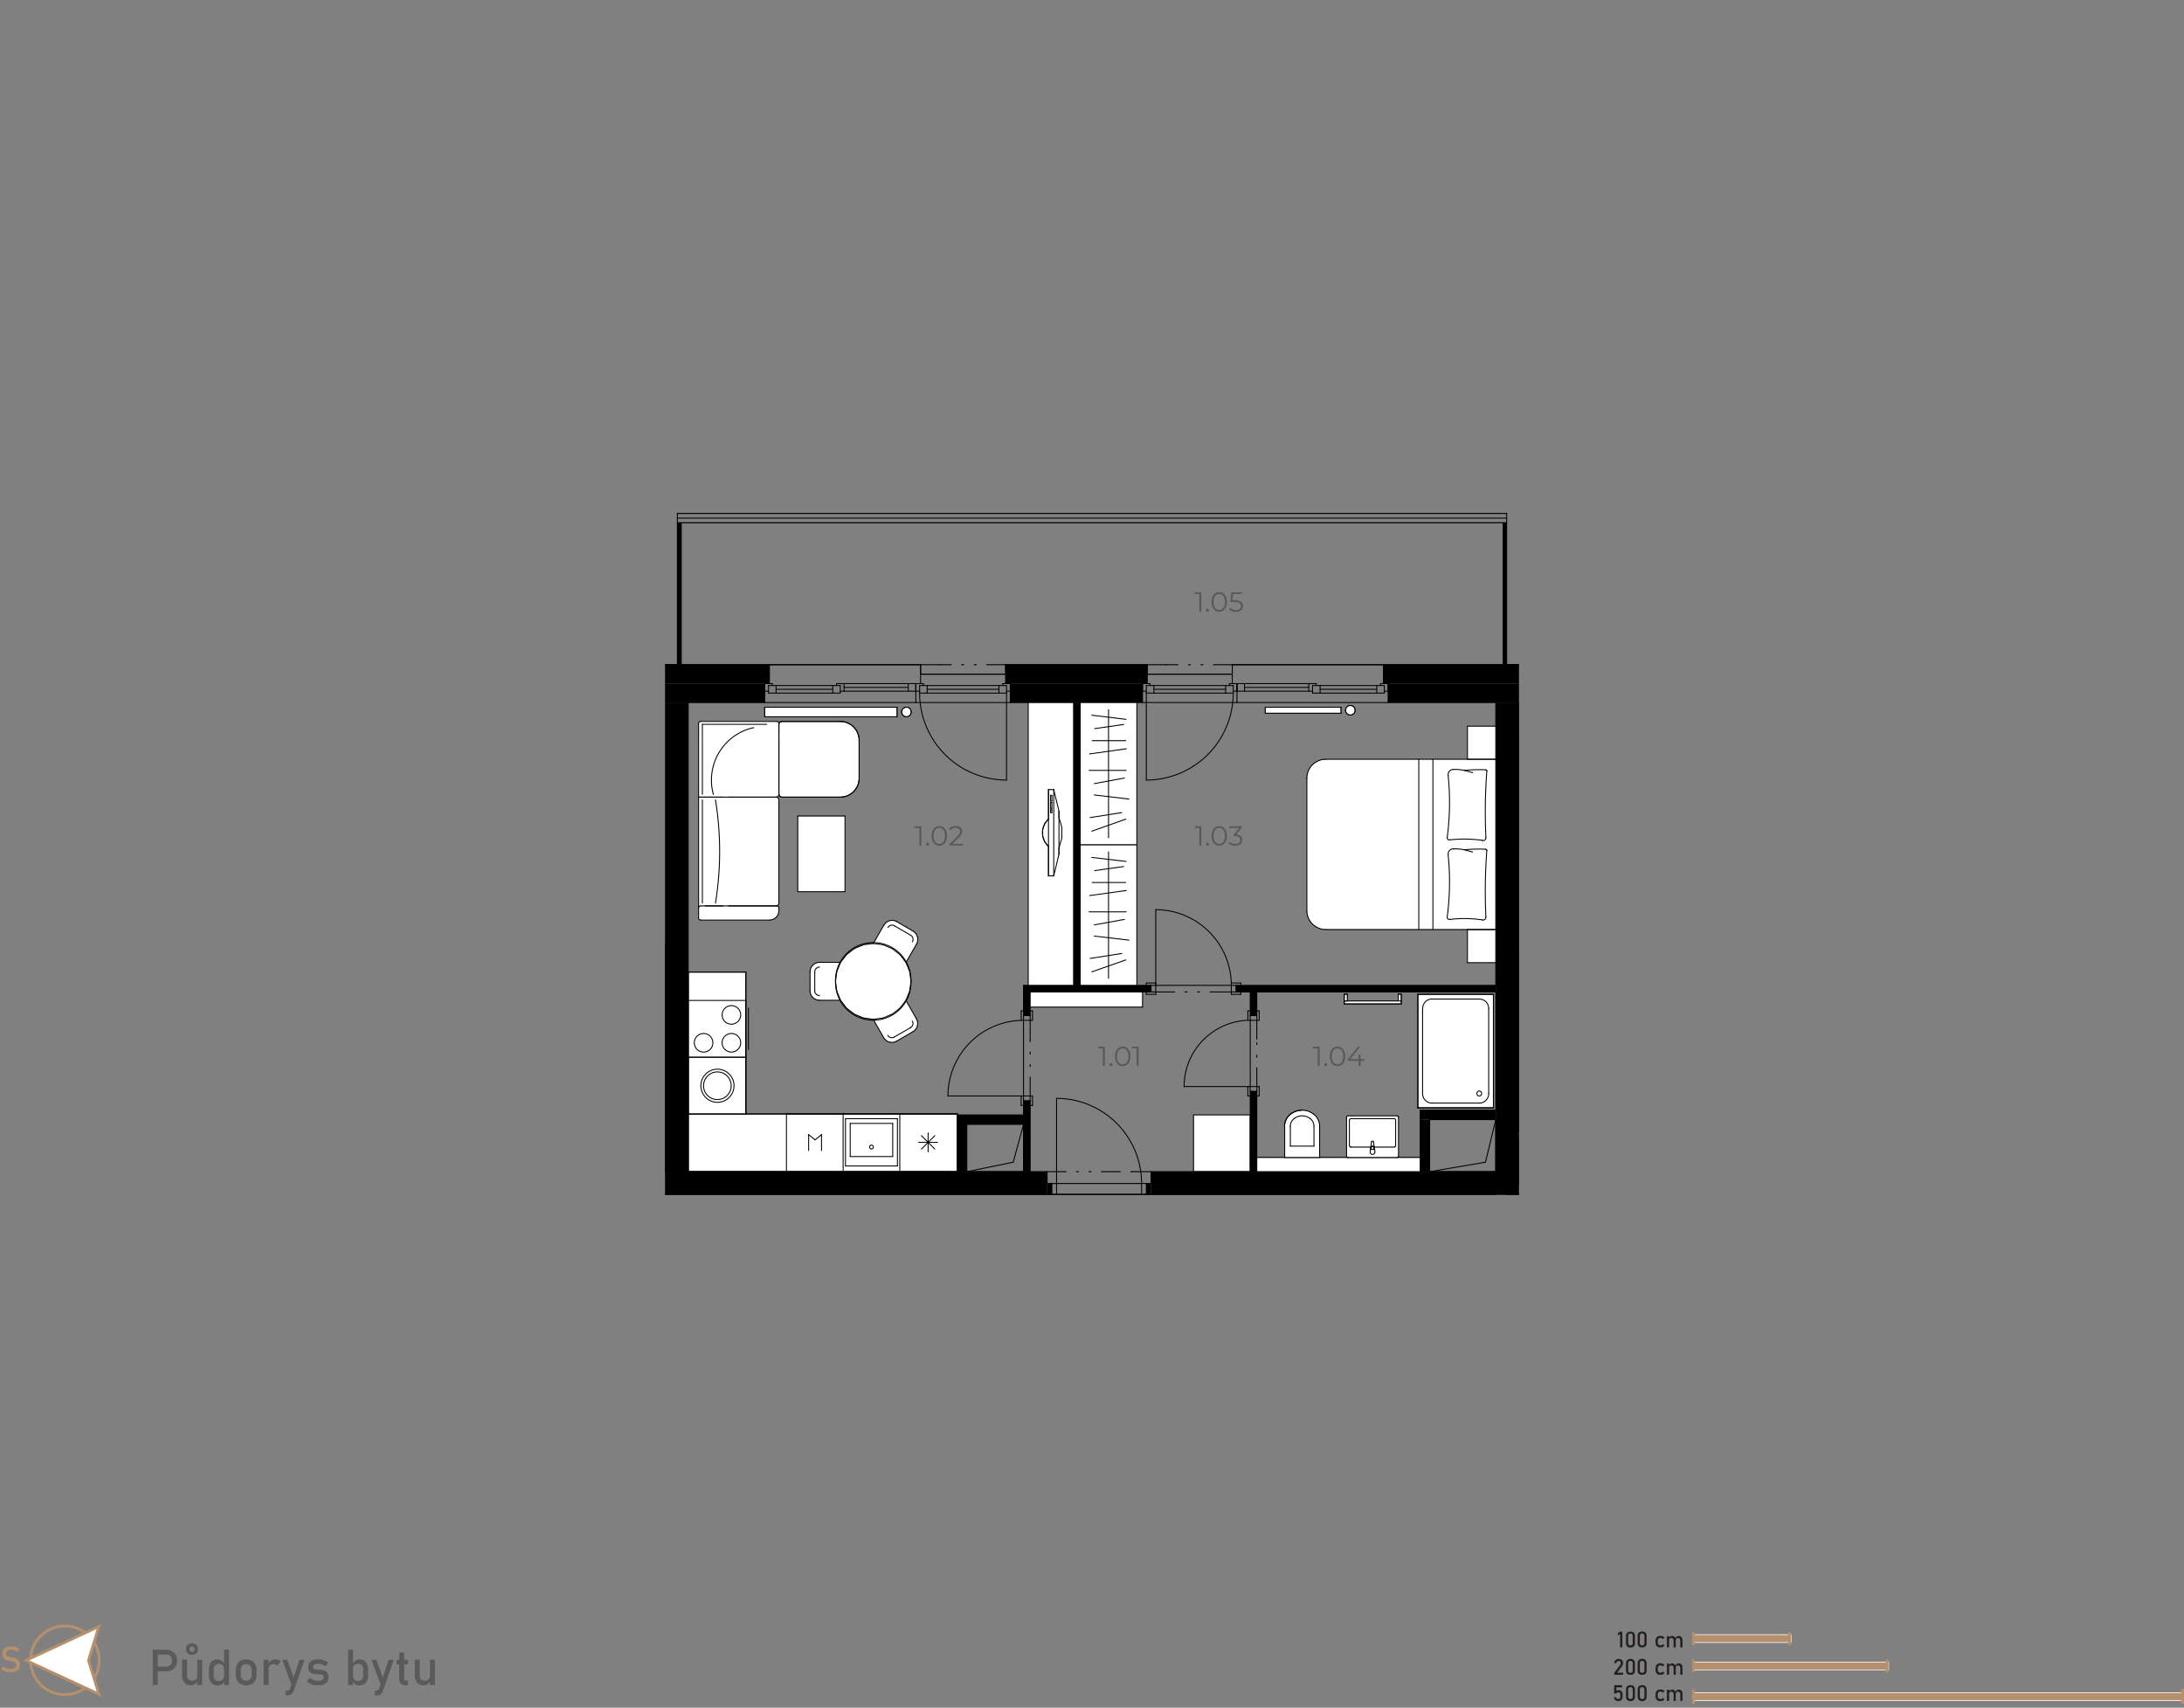 <svg xmlns="http://www.w3.org/2000/svg" xmlns:xlink="http://www.w3.org/1999/xlink" viewBox="0 0 790.58 618.13"><rect x="0" y="0" width="790.58" height="618.13" fill="#808080" stroke="none"/><defs><style>.a,.f{fill:none;}.b{fill:#595a5c;}.c{fill:#b6906c;}.d{fill:#fff;}.e{fill:#231f20;}.f{stroke:#000;stroke-linecap:round;stroke-linejoin:round;stroke-width:0.34px;}.g{clip-path:url(#a);}.h{fill:#58595b;}</style><clipPath id="a"><polygon class="a" points="245.2 185.81 245.2 240.6 240.92 240.6 240.92 432.32 549.66 432.32 549.66 240.6 545.38 240.6 545.38 185.81 245.2 185.81"/></clipPath></defs><path class="b" d="M55.31,597.13H57.1V609.9H55.31Zm.92,6.11h4.09a1.89,1.89,0,0,0,1-.27,1.82,1.82,0,0,0,.68-.77,2.67,2.67,0,0,0,.24-1.16,2.7,2.7,0,0,0-.24-1.16,1.82,1.82,0,0,0-1.7-1H56.23v-1.7h4a4.09,4.09,0,0,1,2,.48A3.45,3.45,0,0,1,63.62,599a4.64,4.64,0,0,1,0,4.11,3.34,3.34,0,0,1-1.35,1.36,4,4,0,0,1-2,.49h-4Z"/><path class="b" d="M67.7,606.33a2.07,2.07,0,0,0,.49,1.48,1.76,1.76,0,0,0,1.37.52,1.89,1.89,0,0,0,1.37-.46,1.79,1.79,0,0,0,.48-1.33l.12,1.91A2.58,2.58,0,0,1,69.06,610a2.89,2.89,0,0,1-2.33-1,4.08,4.08,0,0,1-.82-2.73v-5.55H67.7Zm.22-7.86a1.93,1.93,0,0,1-.56-1.5,2.07,2.07,0,0,1,.56-1.57,2.56,2.56,0,0,1,3.18,0,2.08,2.08,0,0,1,.57,1.56,1.94,1.94,0,0,1-.57,1.5,2.65,2.65,0,0,1-3.18,0Zm2.26-.86a.94.94,0,0,0,.24-.68,1,1,0,0,0-.24-.7.91.91,0,0,0-.67-.25.92.92,0,0,0-.67.25,1,1,0,0,0-.23.7,1,1,0,0,0,.23.68.92.92,0,0,0,.67.24A.9.9,0,0,0,70.18,597.61Zm1.23,3.17h1.78v9.12H71.41Z"/><path class="b" d="M77.1,609.63A2.82,2.82,0,0,1,76,608.36a5.08,5.08,0,0,1-.36-2v-2a5.05,5.05,0,0,1,.36-2,2.71,2.71,0,0,1,1-1.27,3,3,0,0,1,1.65-.44,2.71,2.71,0,0,1,1.48.42,3.22,3.22,0,0,1,1.09,1.19l-.18,1.86a2.19,2.19,0,0,0-.22-1,1.48,1.48,0,0,0-.61-.63,2,2,0,0,0-1-.21,1.71,1.71,0,0,0-1.37.55,2.26,2.26,0,0,0-.49,1.56v2a2.19,2.19,0,0,0,.49,1.54,1.74,1.74,0,0,0,1.37.54,1.93,1.93,0,0,0,1-.23,1.45,1.45,0,0,0,.61-.64,2.25,2.25,0,0,0,.22-1l.12,1.92a2.66,2.66,0,0,1-.89,1.14,2.56,2.56,0,0,1-1.53.45A3.19,3.19,0,0,1,77.1,609.63Zm4-12.5H82.9V609.9H81.11Z"/><path class="b" d="M87.09,609.57a3.09,3.09,0,0,1-1.29-1.36,4.85,4.85,0,0,1-.44-2.15v-1.48a4.71,4.71,0,0,1,.44-2.12,3.12,3.12,0,0,1,1.29-1.35,4.71,4.71,0,0,1,4.06,0,3.12,3.12,0,0,1,1.29,1.35,4.71,4.71,0,0,1,.44,2.12v1.51a4.79,4.79,0,0,1-.44,2.13,3.12,3.12,0,0,1-1.29,1.35,4.62,4.62,0,0,1-4.06,0Zm3.49-1.83a2.43,2.43,0,0,0,.51-1.65v-1.51a2.43,2.43,0,0,0-.51-1.65,1.88,1.88,0,0,0-1.46-.58,1.85,1.85,0,0,0-1.45.58,2.38,2.38,0,0,0-.52,1.65v1.51a2.38,2.38,0,0,0,.52,1.65,1.82,1.82,0,0,0,1.45.59A1.85,1.85,0,0,0,90.58,607.74Z"/><path class="b" d="M95.43,600.78h1.79v9.12H95.43Zm4.42,1.72a2.16,2.16,0,0,0-.83-.15,1.83,1.83,0,0,0-1.33.47,1.79,1.79,0,0,0-.47,1.31L97,602.37a3.32,3.32,0,0,1,1.09-1.27,2.58,2.58,0,0,1,1.48-.45,3.39,3.39,0,0,1,1.13.18,2.62,2.62,0,0,1,.88.53l-1.17,1.58A1.56,1.56,0,0,0,99.85,602.5Z"/><path class="b" d="M102.15,600.78H104l2.81,7.93-1,1.94Zm8.07,0L106.34,612a2.6,2.6,0,0,1-.56,1,1.87,1.87,0,0,1-.84.52,4,4,0,0,1-1.23.16h-.36V612h.36a1.46,1.46,0,0,0,.8-.2,1.74,1.74,0,0,0,.51-.7l3.38-10.31Z"/><path class="b" d="M113.51,609.88a5.76,5.76,0,0,1-1.32-.48,4.89,4.89,0,0,1-1.13-.79l1.06-1.31a5.86,5.86,0,0,0,1.47.85,4.18,4.18,0,0,0,1.44.28,3.11,3.11,0,0,0,1.6-.33,1.1,1.1,0,0,0,.53-1,.79.79,0,0,0-.29-.66,1.66,1.66,0,0,0-.72-.29c-.29,0-.69-.1-1.22-.14h-.15l-.14,0h-.15a6.45,6.45,0,0,1-1.5-.26,2,2,0,0,1-1-.7,2.38,2.38,0,0,1-.41-1.49,3.07,3.07,0,0,1,.39-1.61,2.41,2.41,0,0,1,1.18-1,5.29,5.29,0,0,1,2-.32,6.38,6.38,0,0,1,2.6.52,6.16,6.16,0,0,1,1.13.66l-1.08,1.31a5.59,5.59,0,0,0-1.35-.66,4,4,0,0,0-1.3-.22,2.44,2.44,0,0,0-1.37.31,1.08,1.08,0,0,0-.46.94.64.64,0,0,0,.26.55,1.72,1.72,0,0,0,.66.25c.26,0,.64.07,1.12.1h.34a7.67,7.67,0,0,1,1.63.25,2.24,2.24,0,0,1,1.13.77,2.62,2.62,0,0,1,.45,1.65,2.92,2.92,0,0,1-.42,1.63,2.54,2.54,0,0,1-1.27,1A5.88,5.88,0,0,1,115,610,7.38,7.38,0,0,1,113.51,609.88Z"/><path class="b" d="M126,597.13h1.8V609.9H126Zm2.6,12.5a2.39,2.39,0,0,1-.93-1.16l.13-1.91a2.22,2.22,0,0,0,.21,1,1.48,1.48,0,0,0,.61.63,1.93,1.93,0,0,0,1,.22,1.74,1.74,0,0,0,1.37-.54,2.18,2.18,0,0,0,.49-1.53v-2a2.26,2.26,0,0,0-.49-1.56,1.71,1.71,0,0,0-1.37-.55,2,2,0,0,0-1,.21,1.36,1.36,0,0,0-.61.62,2.12,2.12,0,0,0-.21,1l-.19-1.76a3.37,3.37,0,0,1,1.08-1.24,2.67,2.67,0,0,1,1.49-.43,3,3,0,0,1,1.65.43,2.9,2.9,0,0,1,1.06,1.27,5.1,5.1,0,0,1,.36,2v2a4.94,4.94,0,0,1-.37,2,2.79,2.79,0,0,1-1.08,1.26,3.25,3.25,0,0,1-1.71.44A2.73,2.73,0,0,1,128.57,609.63Z"/><path class="b" d="M134.46,600.78h1.82l2.81,7.93-1,1.94Zm8.07,0L138.65,612a2.6,2.6,0,0,1-.56,1,1.87,1.87,0,0,1-.84.52,4,4,0,0,1-1.23.16h-.36V612H136a1.46,1.46,0,0,0,.8-.2,1.74,1.74,0,0,0,.51-.7l3.37-10.31Z"/><path class="b" d="M143.57,600.78h4.12v1.62h-4.12Zm1.46,8.56a2.77,2.77,0,0,1-.52-1.81v-9.4h1.8v9.42a.84.84,0,0,0,.13.51.46.46,0,0,0,.39.18h.86V610h-1A2,2,0,0,1,145,609.34Z"/><path class="b" d="M151.94,606.33a2.07,2.07,0,0,0,.49,1.48,1.76,1.76,0,0,0,1.37.52,1.91,1.91,0,0,0,1.37-.46,1.79,1.79,0,0,0,.48-1.33l.12,1.91A2.58,2.58,0,0,1,153.3,610a2.89,2.89,0,0,1-2.33-1,4.08,4.08,0,0,1-.82-2.73v-5.55h1.79Zm3.71-5.55h1.78v9.12h-1.78Z"/><rect class="c" x="612.92" y="591.68" width="35.43" height="2.83"/><path class="d" d="M648.48,594.64H612.79v-3.08h35.69ZM613,594.39h35.19v-2.58H613Z"/><rect class="c" x="612.92" y="601.6" width="70.74" height="2.83"/><path class="d" d="M683.78,604.56h-71v-3.08h71ZM613,604.31h70.49v-2.58H613Z"/><rect class="c" x="612.92" y="612.72" width="177.16" height="2.84"/><path class="d" d="M790.21,615.68H612.79V612.6H790.21ZM613,615.43H790v-2.58H613Z"/><path class="e" d="M587.26,596.28h-.8v-4.82l-.81.5v-.83l.81-.53h.8Z"/><path class="e" d="M589,595.91a1.67,1.67,0,0,1-.41-1.19v-2.58A1.65,1.65,0,0,1,589,591a2,2,0,0,1,2.42,0,1.65,1.65,0,0,1,.41,1.19v2.58a1.65,1.65,0,0,1-.41,1.19,2,2,0,0,1-2.42,0Zm1.83-.55a.89.89,0,0,0,.2-.64v-2.58a.89.89,0,0,0-.2-.64.82.82,0,0,0-.62-.22.86.86,0,0,0-.63.22.94.94,0,0,0-.2.64v2.58a.9.9,0,0,0,.21.64,1,1,0,0,0,1.24,0Z"/><path class="e" d="M593.22,595.91a1.67,1.67,0,0,1-.41-1.19v-2.58a1.65,1.65,0,0,1,.41-1.19,2,2,0,0,1,2.42,0,1.61,1.61,0,0,1,.41,1.19v2.58a1.65,1.65,0,0,1-.41,1.19,2,2,0,0,1-2.42,0Zm1.83-.55a.9.9,0,0,0,.21-.64v-2.58a.94.94,0,0,0-.2-.64.86.86,0,0,0-.63-.22.82.82,0,0,0-.62.22.89.89,0,0,0-.2.64v2.58a.89.89,0,0,0,.2.64,1,1,0,0,0,1.24,0Z"/><path class="e" d="M600.1,596.13a1.45,1.45,0,0,1-.6-.6,2.06,2.06,0,0,1-.21-1v-.67a2,2,0,0,1,.21-.94,1.37,1.37,0,0,1,.6-.59,2,2,0,0,1,.95-.21,2.21,2.21,0,0,1,.59.08,1.68,1.68,0,0,1,.51.22,1.54,1.54,0,0,1,.37.35l-.58.52a1.17,1.17,0,0,0-.4-.3,1.13,1.13,0,0,0-.48-.11.94.94,0,0,0-.71.26,1,1,0,0,0-.26.72v.67a1,1,0,0,0,.25.74.94.94,0,0,0,.72.27,1,1,0,0,0,.48-.12,1,1,0,0,0,.4-.32l.58.56a1.38,1.38,0,0,1-.38.34,1.62,1.62,0,0,1-.5.22,2.27,2.27,0,0,1-.59.07A2.12,2.12,0,0,1,600.1,596.13Z"/><path class="e" d="M603.4,592.22h.79v4.06h-.79Zm2.42,1.6a1,1,0,0,0-.21-.67.78.78,0,0,0-.6-.23.81.81,0,0,0-.6.21.73.73,0,0,0-.22.58l-.08-.78a1.46,1.46,0,0,1,.49-.57,1.22,1.22,0,0,1,.67-.2,1.33,1.33,0,0,1,.73.2,1.18,1.18,0,0,1,.46.56,2.4,2.4,0,0,1,.15.89v2.47h-.79Zm2.42,0a.93.93,0,0,0-.22-.67.85.85,0,0,0-.63-.23.72.72,0,0,0-.57.23.9.9,0,0,0-.21.64l-.16-.78a1.61,1.61,0,0,1,.51-.63,1.23,1.23,0,0,1,.69-.22,1.37,1.37,0,0,1,.75.2,1.09,1.09,0,0,1,.47.56,2.21,2.21,0,0,1,.17.89v2.47h-.8Z"/><path class="e" d="M584.33,605.5l2-2.64a1.85,1.85,0,0,0,.27-.47,1.29,1.29,0,0,0,.09-.45h0a.67.67,0,0,0-.2-.53.81.81,0,0,0-.56-.19.76.76,0,0,0-.56.21,1,1,0,0,0-.27.58h-.82a2,2,0,0,1,.29-.83,1.42,1.42,0,0,1,.56-.53,1.67,1.67,0,0,1,.79-.18,1.93,1.93,0,0,1,.87.17,1.21,1.21,0,0,1,.54.51,1.55,1.55,0,0,1,.19.8h0a1.84,1.84,0,0,1-.12.63,2.8,2.8,0,0,1-.35.63l-1.65,2.24h2.15v.76h-3.2Z"/><path class="e" d="M589,605.83a1.67,1.67,0,0,1-.41-1.19v-2.58a1.65,1.65,0,0,1,.41-1.19,2,2,0,0,1,2.42,0,1.65,1.65,0,0,1,.41,1.19v2.58a1.65,1.65,0,0,1-.41,1.19,2,2,0,0,1-2.42,0Zm1.83-.55a.89.89,0,0,0,.2-.64v-2.58a.89.89,0,0,0-.2-.64.82.82,0,0,0-.62-.22.86.86,0,0,0-.63.22.94.94,0,0,0-.19.64v2.58a.89.89,0,0,0,.2.64,1,1,0,0,0,1.24,0Z"/><path class="e" d="M593.22,605.83a1.67,1.67,0,0,1-.41-1.19v-2.58a1.61,1.61,0,0,1,.42-1.19,1.59,1.59,0,0,1,1.2-.42,1.45,1.45,0,0,1,1.62,1.61v2.58a1.61,1.61,0,0,1-.41,1.19,2,2,0,0,1-2.42,0Zm1.84-.55a.94.94,0,0,0,.2-.64v-2.58a.94.94,0,0,0-.2-.64.84.84,0,0,0-.63-.22.82.82,0,0,0-.62.22.89.89,0,0,0-.2.64v2.58a.89.89,0,0,0,.2.64.82.82,0,0,0,.62.22A.86.86,0,0,0,595.06,605.28Z"/><path class="e" d="M600.1,606.05a1.45,1.45,0,0,1-.6-.6,2.06,2.06,0,0,1-.2-1v-.67a2,2,0,0,1,.2-.94,1.37,1.37,0,0,1,.6-.59,2,2,0,0,1,.95-.21,2.35,2.35,0,0,1,.6.08,1.73,1.73,0,0,1,.5.22,1.38,1.38,0,0,1,.37.35l-.58.52a1.08,1.08,0,0,0-.4-.3,1.13,1.13,0,0,0-.48-.11,1,1,0,0,0-.71.26,1,1,0,0,0-.26.72v.67a1,1,0,0,0,.25.74.94.94,0,0,0,.72.27,1.14,1.14,0,0,0,.88-.44l.58.56a1.38,1.38,0,0,1-.38.34,1.62,1.62,0,0,1-.5.22,2.22,2.22,0,0,1-.59.07A2.12,2.12,0,0,1,600.1,606.05Z"/><path class="e" d="M603.4,602.14h.79v4.06h-.79Zm2.42,1.6a1,1,0,0,0-.21-.67.78.78,0,0,0-.6-.23.81.81,0,0,0-.6.21.73.73,0,0,0-.22.58l-.08-.78a1.46,1.46,0,0,1,.49-.57,1.22,1.22,0,0,1,.67-.2,1.3,1.3,0,0,1,.73.2,1.18,1.18,0,0,1,.46.56,2.4,2.4,0,0,1,.16.89v2.47h-.8Zm2.42,0a.93.93,0,0,0-.22-.67.85.85,0,0,0-.63-.23.73.73,0,0,0-.57.23.89.89,0,0,0-.2.64l-.16-.78a1.51,1.51,0,0,1,.5-.63,1.23,1.23,0,0,1,.69-.22,1.35,1.35,0,0,1,.75.2,1.16,1.16,0,0,1,.48.56,2.4,2.4,0,0,1,.16.89v2.47h-.8Z"/><path class="e" d="M585,615.58a1.34,1.34,0,0,1-.54-.49,2,2,0,0,1-.28-.77h.8a.75.75,0,0,0,.25.49.85.85,0,0,0,.54.17.72.72,0,0,0,.59-.25,1.1,1.1,0,0,0,.21-.72v-.48a1.1,1.1,0,0,0-.21-.72.72.72,0,0,0-.59-.25.83.83,0,0,0-.4.11,1.18,1.18,0,0,0-.34.33h-.72v-3h2.89v.76h-2.1V612a1,1,0,0,1,.34-.18.94.94,0,0,1,.37-.07,1.68,1.68,0,0,1,.84.2,1.29,1.29,0,0,1,.53.6,2.07,2.07,0,0,1,.19.94V614a2.25,2.25,0,0,1-.19.94,1.31,1.31,0,0,1-.55.59,1.69,1.69,0,0,1-.86.21A1.74,1.74,0,0,1,585,615.58Z"/><path class="e" d="M589,615.32a1.65,1.65,0,0,1-.41-1.19v-2.58a1.67,1.67,0,0,1,.41-1.19,2,2,0,0,1,2.42,0,1.65,1.65,0,0,1,.41,1.19v2.58a1.64,1.64,0,0,1-.41,1.19,1.92,1.92,0,0,1-2.42,0Zm1.83-.55a.89.89,0,0,0,.2-.64v-2.58a.88.88,0,0,0-.2-.63.78.78,0,0,0-.62-.22.82.82,0,0,0-.63.22.93.93,0,0,0-.2.63v2.58a.9.9,0,0,0,.21.64,1,1,0,0,0,1.24,0Z"/><path class="e" d="M593.22,615.32a1.65,1.65,0,0,1-.41-1.19v-2.58a1.67,1.67,0,0,1,.41-1.19,2,2,0,0,1,2.42,0,1.61,1.61,0,0,1,.41,1.19v2.58a1.64,1.64,0,0,1-.41,1.19,1.92,1.92,0,0,1-2.42,0Zm1.83-.55a.9.9,0,0,0,.21-.64v-2.58a.93.93,0,0,0-.2-.63.82.82,0,0,0-.63-.22.78.78,0,0,0-.62.22.88.88,0,0,0-.2.63v2.58a.89.89,0,0,0,.2.64,1,1,0,0,0,1.24,0Z"/><path class="e" d="M600.1,615.54a1.45,1.45,0,0,1-.6-.6,2,2,0,0,1-.21-1v-.67a2,2,0,0,1,.21-.94,1.45,1.45,0,0,1,.6-.6,2,2,0,0,1,.95-.2,2.22,2.22,0,0,1,.59.07,2,2,0,0,1,.51.22,1.76,1.76,0,0,1,.37.35l-.58.52a1.17,1.17,0,0,0-.4-.3,1.13,1.13,0,0,0-.48-.11.94.94,0,0,0-.71.26,1,1,0,0,0-.26.73V614a1.07,1.07,0,0,0,.25.74,1,1,0,0,0,.72.26,1.13,1.13,0,0,0,.48-.11,1.26,1.26,0,0,0,.4-.32l.58.55a1.42,1.42,0,0,1-.38.35,1.88,1.88,0,0,1-.5.21,2.27,2.27,0,0,1-.59.08A2,2,0,0,1,600.1,615.54Z"/><path class="e" d="M603.4,611.63h.79v4.06h-.79Zm2.42,1.6a1,1,0,0,0-.21-.66.75.75,0,0,0-.6-.24.81.81,0,0,0-.6.21.75.75,0,0,0-.22.58l-.08-.78a1.5,1.5,0,0,1,.49-.56,1.15,1.15,0,0,1,.67-.2,1.32,1.32,0,0,1,.73.19,1.28,1.28,0,0,1,.46.56,2.42,2.42,0,0,1,.15.9v2.46h-.79Zm2.42,0a.91.91,0,0,0-.22-.66.82.82,0,0,0-.63-.24.72.72,0,0,0-.57.23.9.9,0,0,0-.21.64l-.16-.78a1.51,1.51,0,0,1,.51-.62,1.16,1.16,0,0,1,.69-.22,1.37,1.37,0,0,1,.75.19,1.18,1.18,0,0,1,.47.56,2.22,2.22,0,0,1,.17.9v2.46h-.8Z"/><path class="c" d="M23.49,613.89A12.92,12.92,0,1,1,36.4,601,12.93,12.93,0,0,1,23.49,613.89Zm0-24.83A11.92,11.92,0,1,0,35.4,601,11.93,11.93,0,0,0,23.49,589.06Z"/><polygon class="d" points="35.77 588.74 9.42 600.98 35.77 613.21 32.02 600.98 35.77 588.74"/><path class="c" d="M36.58,614.14,8.23,601l28.35-13.17-4,13.17ZM10.61,601,35,612.29,31.5,601,35,589.66Z"/><path class="c" d="M2.52,605.19a5,5,0,0,1-1.11-.38,4.4,4.4,0,0,1-1-.64l.81-1a3.72,3.72,0,0,0,1.16.69,4.08,4.08,0,0,0,1.38.23,2.73,2.73,0,0,0,1.55-.38,1.17,1.17,0,0,0,.55-1.05h0a1.12,1.12,0,0,0-.25-.77,1.44,1.44,0,0,0-.64-.42,8.23,8.23,0,0,0-1-.25H3.89l-.1,0a9.48,9.48,0,0,1-1.5-.36,2.08,2.08,0,0,1-1-.73,2.42,2.42,0,0,1-.41-1.51h0a2.77,2.77,0,0,1,.38-1.47,2.44,2.44,0,0,1,1.12-.92,4.48,4.48,0,0,1,1.77-.32,4.6,4.6,0,0,1,1,.11,4.9,4.9,0,0,1,1.86.86l-.73,1a4.61,4.61,0,0,0-1-.58,3,3,0,0,0-1.06-.2,2.44,2.44,0,0,0-1.46.38,1.24,1.24,0,0,0-.53,1.07h0a1,1,0,0,0,.27.75,1.74,1.74,0,0,0,.67.4,9.3,9.3,0,0,0,1.12.27h.24a7.93,7.93,0,0,1,1.4.41,2.22,2.22,0,0,1,.94.76,2.4,2.4,0,0,1,.38,1.43h0a2.62,2.62,0,0,1-.4,1.45,2.54,2.54,0,0,1-1.16.91,4.8,4.8,0,0,1-1.83.31A6.44,6.44,0,0,1,2.52,605.19Z"/><rect class="c" x="612.5" y="600.68" width="1" height="4.68"/><rect class="c" x="612.5" y="590.76" width="1" height="4.68"/><rect class="c" x="612.5" y="611.45" width="1" height="5.24"/><rect class="c" x="789.58" y="611.45" width="1" height="5.24"/><rect class="c" x="682.59" y="600.68" width="1" height="4.68"/><rect class="c" x="647.3" y="590.76" width="1" height="4.68"/><rect class="a" width="790.34" height="618.13"/><line class="f" x1="546.92" y1="240.6" x2="549.66" y2="240.6"/><line class="f" x1="544.19" y1="240.6" x2="544.19" y2="189.24"/><line class="f" x1="446.06" y1="240.6" x2="544.19" y2="240.6"/><line class="f" x1="446.06" y1="244.02" x2="446.06" y2="240.6"/><line class="f" x1="415.29" y1="244.02" x2="446.06" y2="244.02"/><line class="f" x1="415.29" y1="240.6" x2="415.29" y2="244.02"/><line class="f" x1="364.01" y1="240.6" x2="415.29" y2="240.6"/><line class="f" x1="364.01" y1="244.02" x2="364.01" y2="240.6"/><line class="f" x1="333.24" y1="244.02" x2="364.01" y2="244.02"/><line class="f" x1="333.24" y1="240.6" x2="333.24" y2="244.02"/><line class="f" x1="246.56" y1="240.6" x2="333.23" y2="240.6"/><line class="f" x1="246.56" y1="189.24" x2="246.56" y2="240.6"/><line class="f" x1="544.19" y1="189.24" x2="246.56" y2="189.24"/><line class="f" x1="240.92" y1="240.6" x2="243.83" y2="240.6"/><rect class="d" x="432.04" y="403.56" width="20.51" height="20.54"/><line class="f" x1="432.04" y1="424.1" x2="452.56" y2="424.1"/><line class="f" x1="432.04" y1="403.56" x2="432.04" y2="424.1"/><line class="f" x1="452.56" y1="403.56" x2="432.05" y2="403.56"/><line class="f" x1="452.56" y1="424.1" x2="452.56" y2="403.56"/><rect class="d" x="513.25" y="359.91" width="27.35" height="41.08"/><line class="f" x1="540.6" y1="400.99" x2="513.25" y2="400.99"/><line class="f" x1="513.25" y1="400.99" x2="513.25" y2="359.91"/><line class="f" x1="513.25" y1="359.91" x2="540.6" y2="359.91"/><line class="f" x1="540.6" y1="359.91" x2="540.6" y2="400.99"/><line class="f" x1="240.92" y1="424.1" x2="240.92" y2="424.1"/><line class="f" x1="240.92" y1="341.59" x2="240.92" y2="341.59"/><line class="f" x1="240.92" y1="341.59" x2="240.92" y2="403.56"/><line class="f" x1="240.92" y1="403.56" x2="240.92" y2="424.1"/><rect class="d" x="249.13" y="403.22" width="97.44" height="20.88"/><line class="f" x1="346.57" y1="424.1" x2="249.13" y2="424.1"/><line class="f" x1="249.13" y1="424.1" x2="249.13" y2="403.22"/><line class="f" x1="249.13" y1="403.22" x2="346.57" y2="403.22"/><line class="f" x1="346.57" y1="403.22" x2="346.57" y2="424.1"/><rect class="d" x="249.13" y="351.86" width="20.86" height="51.35"/><line class="f" x1="249.13" y1="351.86" x2="249.13" y2="403.22"/><line class="f" x1="269.98" y1="351.86" x2="249.13" y2="351.86"/><line class="f" x1="269.98" y1="403.22" x2="269.98" y2="351.86"/><line class="f" x1="249.13" y1="403.22" x2="269.98" y2="403.22"/><line class="f" x1="545.39" y1="432.32" x2="545.39" y2="432.32"/><line class="f" x1="549.66" y1="432.32" x2="545.39" y2="432.32"/><polygon points="500.77 247.44 500.77 240.6 545.38 240.6 549.66 240.6 549.66 247.44 500.77 247.44"/><polygon points="240.92 247.44 240.92 240.6 245.19 240.6 278.53 240.6 278.53 247.44 240.92 247.44"/><rect x="364.01" y="240.6" width="51.29" height="6.85"/><rect x="240.92" y="247.44" width="35.9" height="6.85"/><rect x="365.72" y="247.44" width="47.87" height="6.85"/><rect x="502.48" y="247.44" width="47.18" height="6.85"/><polygon points="452.56 367.61 452.56 359.05 447.43 359.05 447.43 356.66 541.45 356.66 541.45 359.05 454.95 359.05 454.95 367.61 452.56 367.61"/><polygon points="541.45 432.32 416.66 432.32 416.66 424.1 541.45 424.1 541.45 254.29 549.66 254.29 549.66 432.32 541.45 432.32"/><polygon points="240.92 432.32 240.92 424.1 240.92 254.29 249.13 254.29 249.13 424.1 379.05 424.1 379.05 432.32 240.92 432.32"/><polygon points="370.5 367.61 370.5 356.66 388.62 356.66 388.62 254.29 391.02 254.29 391.02 356.66 416.66 356.66 416.66 359.05 372.9 359.05 372.9 367.61 370.5 367.61"/><rect x="379.05" y="428.38" width="1.71" height="3.94"/><rect x="414.95" y="428.38" width="1.71" height="3.94"/><rect x="452.56" y="395" width="2.39" height="29.1"/><polygon points="370.5 424.1 370.5 403.56 370.5 398.42 372.9 398.42 372.9 424.1 370.5 424.1"/><rect x="514.1" y="401.85" width="27.35" height="3.42"/><rect x="514.1" y="405.27" width="3.42" height="18.83"/><polygon points="346.57 424.1 346.57 403.56 370.5 403.56 370.5 406.98 349.99 406.98 349.99 424.1 346.57 424.1"/><rect x="245.2" y="189.24" width="1.37" height="51.36"/><rect x="544.19" y="189.24" width="1.2" height="51.36"/><line class="f" x1="502.48" y1="254.29" x2="502.48" y2="247.44"/><line class="f" x1="413.58" y1="254.29" x2="413.58" y2="247.44"/><line class="f" x1="365.72" y1="254.29" x2="365.72" y2="247.44"/><line class="f" x1="545.39" y1="240.6" x2="500.77" y2="240.6"/><line class="f" x1="549.66" y1="240.6" x2="545.39" y2="240.6"/><line class="f" x1="415.29" y1="240.6" x2="364.01" y2="240.6"/><line class="f" x1="245.2" y1="240.6" x2="240.92" y2="240.6"/><line class="f" x1="278.53" y1="240.6" x2="245.2" y2="240.6"/><line class="f" x1="549.66" y1="254.29" x2="549.66" y2="254.29"/><line class="f" x1="541.45" y1="254.29" x2="502.48" y2="254.29"/><line class="f" x1="413.58" y1="254.29" x2="391.02" y2="254.29"/><line class="f" x1="388.62" y1="254.29" x2="365.72" y2="254.29"/><line class="f" x1="276.82" y1="254.29" x2="249.13" y2="254.29"/><line class="f" x1="276.82" y1="254.29" x2="276.82" y2="247.44"/><line class="f" x1="365.72" y1="254.29" x2="365.72" y2="247.44"/><line class="f" x1="544.19" y1="189.24" x2="544.19" y2="240.6"/><line class="f" x1="545.39" y1="189.24" x2="544.19" y2="189.24"/><line class="f" x1="246.56" y1="189.24" x2="246.56" y2="240.6"/><line class="f" x1="246.56" y1="189.24" x2="245.2" y2="189.24"/><line class="f" x1="500.77" y1="247.44" x2="500.77" y2="240.6"/><line class="f" x1="502.48" y1="247.44" x2="500.77" y2="247.44"/><line class="f" x1="364.01" y1="247.44" x2="364.01" y2="240.6"/><line class="f" x1="365.72" y1="247.44" x2="364.01" y2="247.44"/><line class="f" x1="415.29" y1="247.44" x2="415.29" y2="240.6"/><line class="f" x1="413.58" y1="247.44" x2="415.29" y2="247.44"/><line class="f" x1="278.53" y1="247.44" x2="278.53" y2="240.6"/><line class="f" x1="276.82" y1="247.44" x2="278.53" y2="247.44"/><line class="f" x1="545.39" y1="189.24" x2="245.2" y2="189.24"/><line class="f" x1="276.82" y1="254.29" x2="331.53" y2="254.29"/><line class="f" x1="331.53" y1="254.29" x2="365.72" y2="254.29"/><line class="f" x1="278.53" y1="240.6" x2="333.23" y2="240.6"/><line class="f" x1="331.53" y1="254.29" x2="331.53" y2="247.44"/><line class="f" x1="333.24" y1="247.44" x2="333.24" y2="240.6"/><line class="f" x1="333.24" y1="244.02" x2="364.01" y2="244.02"/><line class="f" x1="334.26" y1="248.13" x2="334.26" y2="247.44"/><line class="f" x1="334.26" y1="247.44" x2="331.53" y2="247.44"/><line class="f" x1="331.53" y1="247.44" x2="331.53" y2="250.18"/><line class="f" x1="331.53" y1="250.18" x2="332.89" y2="250.18"/><line class="f" x1="332.89" y1="250.87" x2="335.63" y2="250.87"/><line class="f" x1="335.63" y1="250.87" x2="335.63" y2="248.13"/><line class="f" x1="335.63" y1="248.13" x2="332.89" y2="248.13"/><line class="f" x1="332.89" y1="248.13" x2="332.89" y2="250.87"/><line class="f" x1="364.35" y1="250.87" x2="361.61" y2="250.87"/><line class="f" x1="361.61" y1="250.87" x2="361.61" y2="248.13"/><line class="f" x1="361.61" y1="248.13" x2="364.35" y2="248.13"/><line class="f" x1="364.35" y1="248.13" x2="364.35" y2="250.87"/><line class="f" x1="335.63" y1="250.87" x2="361.61" y2="250.87"/><line class="f" x1="361.61" y1="248.13" x2="335.63" y2="248.13"/><line class="f" x1="335.63" y1="249.5" x2="361.61" y2="249.5"/><line class="f" x1="362.98" y1="248.13" x2="362.98" y2="247.44"/><line class="f" x1="362.98" y1="247.44" x2="365.72" y2="247.44"/><line class="f" x1="365.72" y1="247.44" x2="365.72" y2="250.18"/><line class="f" x1="365.72" y1="250.18" x2="364.35" y2="250.18"/><line class="f" x1="331.53" y1="250.18" x2="328.79" y2="250.18"/><line class="f" x1="328.79" y1="250.18" x2="328.79" y2="247.44"/><line class="f" x1="328.79" y1="247.44" x2="331.53" y2="247.44"/><line class="f" x1="331.53" y1="247.44" x2="331.53" y2="250.18"/><line class="f" x1="328.79" y1="250.18" x2="305.54" y2="250.18"/><line class="f" x1="328.79" y1="248.81" x2="305.54" y2="248.81"/><line class="f" x1="328.79" y1="247.44" x2="305.54" y2="247.44"/><line class="f" x1="279.56" y1="248.13" x2="279.56" y2="247.44"/><line class="f" x1="279.56" y1="247.44" x2="276.82" y2="247.44"/><line class="f" x1="276.82" y1="247.44" x2="276.82" y2="250.18"/><line class="f" x1="276.82" y1="250.18" x2="278.19" y2="250.18"/><line class="f" x1="278.19" y1="250.87" x2="280.92" y2="250.87"/><line class="f" x1="280.92" y1="250.87" x2="280.92" y2="248.13"/><line class="f" x1="280.92" y1="248.13" x2="278.19" y2="248.13"/><line class="f" x1="278.19" y1="248.13" x2="278.19" y2="250.87"/><line class="f" x1="280.92" y1="250.87" x2="301.44" y2="250.87"/><line class="f" x1="301.44" y1="248.13" x2="280.92" y2="248.13"/><line class="f" x1="280.92" y1="249.5" x2="301.44" y2="249.5"/><line class="f" x1="302.81" y1="248.13" x2="302.81" y2="247.44"/><line class="f" x1="302.81" y1="247.44" x2="305.54" y2="247.44"/><line class="f" x1="305.54" y1="247.44" x2="305.54" y2="250.18"/><line class="f" x1="305.54" y1="250.18" x2="304.17" y2="250.18"/><line class="f" x1="304.17" y1="250.87" x2="301.44" y2="250.87"/><line class="f" x1="301.44" y1="250.87" x2="301.44" y2="248.13"/><line class="f" x1="301.44" y1="248.13" x2="304.17" y2="248.13"/><line class="f" x1="304.17" y1="248.13" x2="304.17" y2="250.87"/><line class="f" x1="502.48" y1="254.29" x2="447.77" y2="254.29"/><line class="f" x1="447.77" y1="254.29" x2="413.58" y2="254.29"/><line class="f" x1="500.77" y1="240.6" x2="446.06" y2="240.6"/><line class="f" x1="447.77" y1="254.29" x2="447.77" y2="247.44"/><line class="f" x1="446.06" y1="247.44" x2="446.06" y2="240.6"/><line class="f" x1="446.06" y1="244.02" x2="415.29" y2="244.02"/><line class="f" x1="445.04" y1="248.13" x2="445.04" y2="247.44"/><line class="f" x1="445.04" y1="247.44" x2="447.77" y2="247.44"/><line class="f" x1="447.77" y1="247.44" x2="447.77" y2="250.18"/><line class="f" x1="447.77" y1="250.18" x2="446.4" y2="250.18"/><line class="f" x1="446.41" y1="250.87" x2="443.67" y2="250.87"/><line class="f" x1="443.67" y1="250.87" x2="443.67" y2="248.13"/><line class="f" x1="443.67" y1="248.13" x2="446.41" y2="248.13"/><line class="f" x1="446.41" y1="248.13" x2="446.41" y2="250.87"/><line class="f" x1="414.95" y1="250.87" x2="417.69" y2="250.87"/><line class="f" x1="417.69" y1="250.87" x2="417.69" y2="248.13"/><line class="f" x1="417.69" y1="248.13" x2="414.95" y2="248.13"/><line class="f" x1="414.95" y1="248.13" x2="414.95" y2="250.87"/><line class="f" x1="443.67" y1="250.87" x2="417.69" y2="250.87"/><line class="f" x1="417.69" y1="248.13" x2="443.67" y2="248.13"/><line class="f" x1="443.67" y1="249.5" x2="417.69" y2="249.5"/><line class="f" x1="416.32" y1="248.13" x2="416.32" y2="247.44"/><line class="f" x1="416.32" y1="247.44" x2="413.58" y2="247.44"/><line class="f" x1="413.58" y1="247.44" x2="413.58" y2="250.18"/><line class="f" x1="413.58" y1="250.18" x2="414.95" y2="250.18"/><line class="f" x1="447.77" y1="250.18" x2="450.51" y2="250.18"/><line class="f" x1="450.51" y1="250.18" x2="450.51" y2="247.44"/><line class="f" x1="450.51" y1="247.44" x2="447.77" y2="247.44"/><line class="f" x1="447.77" y1="247.44" x2="447.77" y2="250.18"/><line class="f" x1="450.51" y1="250.18" x2="473.76" y2="250.18"/><line class="f" x1="450.51" y1="248.81" x2="473.76" y2="248.81"/><line class="f" x1="450.51" y1="247.44" x2="473.76" y2="247.44"/><line class="f" x1="499.74" y1="248.13" x2="499.74" y2="247.44"/><line class="f" x1="499.74" y1="247.44" x2="502.48" y2="247.44"/><line class="f" x1="502.48" y1="247.44" x2="502.48" y2="250.18"/><line class="f" x1="502.48" y1="250.18" x2="501.11" y2="250.18"/><line class="f" x1="501.11" y1="250.87" x2="498.37" y2="250.87"/><line class="f" x1="498.37" y1="250.87" x2="498.37" y2="248.13"/><line class="f" x1="498.37" y1="248.13" x2="501.11" y2="248.13"/><line class="f" x1="501.11" y1="248.13" x2="501.11" y2="250.87"/><line class="f" x1="498.37" y1="250.87" x2="477.86" y2="250.87"/><line class="f" x1="477.86" y1="248.13" x2="498.37" y2="248.13"/><line class="f" x1="498.37" y1="249.5" x2="477.86" y2="249.5"/><line class="f" x1="476.49" y1="248.13" x2="476.49" y2="247.44"/><line class="f" x1="476.49" y1="247.44" x2="473.76" y2="247.44"/><line class="f" x1="473.76" y1="247.44" x2="473.76" y2="250.18"/><line class="f" x1="473.76" y1="250.18" x2="475.13" y2="250.18"/><line class="f" x1="475.12" y1="250.87" x2="477.86" y2="250.87"/><line class="f" x1="477.86" y1="250.87" x2="477.86" y2="248.13"/><line class="f" x1="477.86" y1="248.13" x2="475.12" y2="248.13"/><line class="f" x1="475.12" y1="248.13" x2="475.12" y2="250.87"/><line class="f" x1="379.05" y1="424.1" x2="372.9" y2="424.1"/><line class="f" x1="249.13" y1="254.29" x2="249.13" y2="424.1"/><line class="f" x1="549.66" y1="428.89" x2="549.66" y2="411.78"/><line class="f" x1="549.66" y1="409.38" x2="549.66" y2="254.29"/><line class="f" x1="541.45" y1="356.66" x2="541.45" y2="254.29"/><line class="f" x1="454.95" y1="367.61" x2="454.95" y2="359.05"/><line class="f" x1="452.56" y1="367.61" x2="452.56" y2="359.05"/><line class="f" x1="391.02" y1="356.66" x2="391.02" y2="254.29"/><line class="f" x1="388.62" y1="356.66" x2="388.62" y2="254.29"/><line class="f" x1="541.45" y1="356.66" x2="447.43" y2="356.66"/><line class="f" x1="416.66" y1="356.66" x2="391.02" y2="356.66"/><line class="f" x1="541.45" y1="359.05" x2="454.95" y2="359.05"/><line class="f" x1="452.56" y1="359.05" x2="447.43" y2="359.05"/><line class="f" x1="549.66" y1="409.38" x2="549.66" y2="409.38"/><line class="f" x1="549.66" y1="411.78" x2="549.66" y2="411.78"/><line class="f" x1="549.66" y1="428.89" x2="549.66" y2="428.89"/><line class="f" x1="549.66" y1="432.32" x2="549.66" y2="432.32"/><line class="f" x1="346.57" y1="424.1" x2="249.13" y2="424.1"/><line class="f" x1="541.45" y1="432.32" x2="416.66" y2="432.32"/><line class="f" x1="379.05" y1="432.32" x2="240.92" y2="432.32"/><line class="f" x1="541.45" y1="432.32" x2="541.45" y2="432.32"/><line class="f" x1="346.57" y1="403.56" x2="346.57" y2="424.1"/><line class="f" x1="454.95" y1="395" x2="452.56" y2="395"/><line class="f" x1="454.95" y1="367.61" x2="452.56" y2="367.61"/><line class="f" x1="416.66" y1="356.66" x2="416.66" y2="359.05"/><line class="f" x1="447.43" y1="356.66" x2="447.43" y2="359.05"/><line class="f" x1="549.66" y1="432.32" x2="549.66" y2="432.32"/><line class="f" x1="364.35" y1="250.87" x2="364.35" y2="282.36"/><g class="g"><path class="f" d="M364.35,282.36a31.48,31.48,0,0,1-31.46-31.49"/></g><line class="f" x1="414.95" y1="250.87" x2="414.95" y2="282.36"/><g class="g"><path class="f" d="M446.41,250.87A31.48,31.48,0,0,1,415,282.36"/></g><line class="f" x1="325.71" y1="423.76" x2="325.71" y2="403.22"/><line class="f" x1="333.55" y1="411.07" x2="338.39" y2="415.91"/><line class="f" x1="338.39" y1="411.07" x2="333.55" y2="415.91"/><line class="f" x1="335.97" y1="416.91" x2="335.97" y2="410.06"/><line class="f" x1="332.55" y1="413.49" x2="339.39" y2="413.49"/><line class="f" x1="325.71" y1="403.22" x2="346.23" y2="403.22"/><line class="f" x1="324.86" y1="404.93" x2="306.05" y2="404.93"/><line class="f" x1="306.05" y1="404.93" x2="306.05" y2="422.05"/><line class="f" x1="306.05" y1="422.05" x2="324.86" y2="422.05"/><line class="f" x1="324.86" y1="422.05" x2="324.86" y2="404.93"/><line class="f" x1="325.71" y1="403.22" x2="305.2" y2="403.22"/><line class="f" x1="323.15" y1="406.64" x2="307.76" y2="406.64"/><line class="f" x1="307.76" y1="406.64" x2="307.76" y2="418.62"/><line class="f" x1="307.76" y1="418.62" x2="323.15" y2="418.62"/><line class="f" x1="323.15" y1="418.62" x2="323.15" y2="406.64"/><g class="g"><path class="f" d="M316.14,415.2a.69.69,0,1,0-.68.68.68.68,0,0,0,.68-.68"/></g><line class="f" x1="305.2" y1="423.76" x2="305.2" y2="403.22"/><line class="f" x1="305.2" y1="403.22" x2="284.69" y2="403.22"/><line class="f" x1="284.69" y1="403.22" x2="284.69" y2="423.76"/><line class="f" x1="269.98" y1="403.22" x2="269.98" y2="382.68"/><line class="f" x1="269.98" y1="382.68" x2="249.13" y2="382.68"/><line class="f" x1="249.13" y1="382.68" x2="249.13" y2="403.22"/><line class="f" x1="249.13" y1="403.22" x2="269.98" y2="403.22"/><g class="g"><path class="f" d="M265.71,393a6,6,0,1,0-6,6,6,6,0,0,0,6-6"/><path class="f" d="M264.68,393a5,5,0,1,0-4.95,5,5,5,0,0,0,4.95-5"/><path class="f" d="M258.05,377.45a3.36,3.36,0,1,0-3.36,3.36,3.35,3.35,0,0,0,3.36-3.36"/></g><line class="f" x1="249.47" y1="382.68" x2="269.98" y2="382.68"/><line class="f" x1="269.98" y1="382.68" x2="269.98" y2="362.13"/><line class="f" x1="269.98" y1="362.13" x2="249.47" y2="362.13"/><g class="g"><path class="f" d="M268.12,377.45a3.36,3.36,0,1,0-3.36,3.36,3.35,3.35,0,0,0,3.36-3.36"/><path class="f" d="M268.12,367.36a3.36,3.36,0,1,0-3.36,3.36,3.36,3.36,0,0,0,3.36-3.36"/></g><line class="f" x1="270.92" y1="364.93" x2="270.92" y2="379.87"/><line class="f" x1="346.57" y1="424.1" x2="346.57" y2="403.22"/><line class="f" x1="346.57" y1="403.22" x2="269.98" y2="403.22"/><line class="f" x1="269.98" y1="403.22" x2="269.98" y2="351.86"/><line class="f" x1="269.98" y1="351.86" x2="249.13" y2="351.86"/><line class="f" x1="249.13" y1="351.86" x2="249.13" y2="424.1"/><line class="f" x1="249.13" y1="424.1" x2="346.57" y2="424.1"/><line class="f" x1="388.62" y1="356.66" x2="370.5" y2="356.66"/><line class="f" x1="416.66" y1="359.05" x2="372.9" y2="359.05"/><line class="f" x1="541.45" y1="401.85" x2="541.45" y2="359.05"/><line class="f" x1="372.9" y1="398.42" x2="370.5" y2="398.42"/><line class="f" x1="380.76" y1="428.38" x2="380.76" y2="432.32"/><line class="f" x1="416.66" y1="432.32" x2="414.95" y2="432.32"/><line class="f" x1="514.1" y1="418.97" x2="454.95" y2="418.97"/><line class="f" x1="507.18" y1="359.91" x2="507.18" y2="363.33"/><line class="f" x1="507.18" y1="363.33" x2="486.66" y2="363.33"/><line class="f" x1="486.66" y1="363.33" x2="486.66" y2="359.91"/><line class="f" x1="486.66" y1="359.91" x2="487.69" y2="359.91"/><line class="f" x1="487.69" y1="359.91" x2="487.69" y2="362.3"/><line class="f" x1="487.69" y1="362.31" x2="506.15" y2="362.31"/><line class="f" x1="506.15" y1="362.31" x2="506.15" y2="359.91"/><line class="f" x1="506.15" y1="359.91" x2="507.18" y2="359.91"/><line class="f" x1="507.18" y1="359.91" x2="507.18" y2="363.33"/><line class="f" x1="486.66" y1="359.91" x2="486.66" y2="363.33"/><line class="f" x1="506.15" y1="359.91" x2="506.15" y2="362.3"/><line class="f" x1="487.69" y1="359.91" x2="487.69" y2="362.3"/><line class="f" x1="507.18" y1="363.33" x2="486.66" y2="363.33"/><line class="f" x1="507.18" y1="362.31" x2="486.66" y2="362.31"/><line class="f" x1="507.18" y1="359.91" x2="506.15" y2="359.91"/><line class="f" x1="487.69" y1="359.91" x2="486.66" y2="359.91"/><line class="f" x1="370.5" y1="406.98" x2="349.99" y2="406.98"/><line class="f" x1="349.99" y1="406.98" x2="349.99" y2="424.1"/><line class="f" x1="349.99" y1="424.1" x2="370.5" y2="424.1"/><line class="f" x1="370.5" y1="424.1" x2="370.5" y2="406.98"/><line class="f" x1="454.95" y1="424.1" x2="454.95" y2="395"/><line class="f" x1="452.56" y1="424.1" x2="452.56" y2="395"/><line class="f" x1="372.9" y1="424.1" x2="372.9" y2="398.42"/><line class="f" x1="372.9" y1="367.61" x2="372.9" y2="359.05"/><line class="f" x1="370.5" y1="403.56" x2="370.5" y2="398.42"/><line class="f" x1="414.95" y1="428.38" x2="414.95" y2="432.32"/><line class="f" x1="379.05" y1="428.38" x2="379.05" y2="424.1"/><g class="g"><path class="f" d="M536.33,395.86a.86.86,0,1,0-1.71,0,.85.85,0,0,0,.85.85.86.86,0,0,0,.86-.85"/></g><line class="f" x1="513.25" y1="400.99" x2="513.25" y2="359.91"/><line class="f" x1="513.25" y1="359.91" x2="540.6" y2="359.91"/><line class="f" x1="540.6" y1="359.91" x2="540.6" y2="400.99"/><line class="f" x1="540.6" y1="400.99" x2="513.25" y2="400.99"/><line class="f" x1="514.96" y1="395.86" x2="514.96" y2="365.04"/><line class="f" x1="518.38" y1="361.62" x2="535.47" y2="361.62"/><line class="f" x1="538.89" y1="365.04" x2="538.89" y2="395.86"/><line class="f" x1="535.47" y1="399.28" x2="518.38" y2="399.28"/><g class="g"><path class="f" d="M518.38,399.28a3.42,3.42,0,0,1-3.42-3.42"/><path class="f" d="M515,365a3.42,3.42,0,0,1,3.42-3.42"/><path class="f" d="M538.89,395.86a3.42,3.42,0,0,1-3.42,3.42"/><path class="f" d="M535.47,361.62a3.42,3.42,0,0,1,3.42,3.42"/></g><line class="f" x1="517.52" y1="405.27" x2="517.52" y2="424.1"/><line class="f" x1="517.52" y1="424.1" x2="541.45" y2="424.1"/><line class="f" x1="541.45" y1="424.1" x2="541.45" y2="405.27"/><line class="f" x1="541.45" y1="405.27" x2="517.52" y2="405.27"/><line class="f" x1="541.45" y1="401.85" x2="514.1" y2="401.85"/><line class="f" x1="514.1" y1="401.85" x2="514.1" y2="419.38"/><line class="f" x1="514.1" y1="418.97" x2="514.1" y2="424.1"/><line class="f" x1="514.1" y1="424.1" x2="454.95" y2="424.1"/><line class="f" x1="452.56" y1="424.1" x2="416.66" y2="424.1"/><line class="f" x1="380.76" y1="432.32" x2="379.05" y2="432.32"/><line class="f" x1="380.76" y1="428.38" x2="379.05" y2="428.38"/><line class="f" x1="416.66" y1="428.38" x2="414.95" y2="428.38"/><line class="f" x1="416.66" y1="428.38" x2="416.66" y2="424.1"/><line class="f" x1="372.9" y1="367.61" x2="370.5" y2="367.61"/><line class="f" x1="370.5" y1="367.61" x2="370.5" y2="356.66"/><line class="f" x1="370.5" y1="403.56" x2="346.57" y2="403.56"/><line class="f" x1="370.5" y1="406.98" x2="370.5" y2="403.56"/><line class="f" x1="418.37" y1="356.66" x2="445.72" y2="356.66"/><line class="f" x1="418.37" y1="356.66" x2="418.37" y2="329.27"/><g class="g"><path class="f" d="M418.37,329.27a27.37,27.37,0,0,1,27.35,27.39"/></g><line class="f" x1="418.37" y1="359.05" x2="418.37" y2="356.66"/><line class="f" x1="445.72" y1="356.66" x2="445.72" y2="359.05"/><line class="f" x1="445.72" y1="356.66" x2="447.43" y2="356.66"/><line class="f" x1="445.72" y1="359.05" x2="447.43" y2="359.05"/><line class="f" x1="416.66" y1="356.66" x2="418.37" y2="356.66"/><line class="f" x1="416.66" y1="359.05" x2="418.37" y2="359.05"/><line class="f" x1="418.37" y1="359.05" x2="425.21" y2="359.05"/><line class="f" x1="428.97" y1="359.05" x2="429.74" y2="359.05"/><line class="f" x1="433.5" y1="359.05" x2="434.27" y2="359.05"/><line class="f" x1="438.03" y1="359.05" x2="438.88" y2="359.05"/><line class="f" x1="438.88" y1="359.05" x2="445.72" y2="359.05"/><line class="f" x1="418.37" y1="356.66" x2="418.37" y2="355.8"/><line class="f" x1="418.37" y1="355.8" x2="414.95" y2="355.8"/><line class="f" x1="414.95" y1="355.8" x2="414.95" y2="356.66"/><line class="f" x1="418.37" y1="359.05" x2="418.37" y2="359.91"/><line class="f" x1="418.37" y1="359.91" x2="414.95" y2="359.91"/><line class="f" x1="414.95" y1="359.91" x2="414.95" y2="359.05"/><line class="f" x1="445.72" y1="355.8" x2="449.14" y2="355.8"/><line class="f" x1="449.14" y1="355.8" x2="449.14" y2="356.66"/><line class="f" x1="445.72" y1="359.05" x2="445.72" y2="359.91"/><line class="f" x1="445.72" y1="359.91" x2="449.14" y2="359.91"/><line class="f" x1="449.14" y1="359.91" x2="449.14" y2="359.05"/><line class="f" x1="452.56" y1="393.29" x2="452.56" y2="369.32"/><line class="f" x1="452.56" y1="393.29" x2="428.63" y2="393.29"/><g class="g"><path class="f" d="M428.63,393.29a24,24,0,0,1,23.93-24"/></g><line class="f" x1="454.95" y1="393.29" x2="452.56" y2="393.29"/><line class="f" x1="452.56" y1="369.32" x2="454.95" y2="369.32"/><line class="f" x1="452.56" y1="369.32" x2="452.56" y2="367.61"/><line class="f" x1="454.95" y1="369.32" x2="454.95" y2="367.61"/><line class="f" x1="452.56" y1="395" x2="452.56" y2="393.29"/><line class="f" x1="454.95" y1="395" x2="454.95" y2="393.29"/><line class="f" x1="454.95" y1="393.29" x2="454.95" y2="386.44"/><line class="f" x1="454.95" y1="382.68" x2="454.95" y2="381.91"/><line class="f" x1="454.95" y1="378.14" x2="454.95" y2="377.37"/><line class="f" x1="454.95" y1="376.17" x2="454.95" y2="369.32"/><line class="f" x1="452.56" y1="393.29" x2="451.7" y2="393.29"/><line class="f" x1="451.7" y1="393.29" x2="451.7" y2="396.71"/><line class="f" x1="451.7" y1="396.71" x2="452.56" y2="396.71"/><line class="f" x1="454.95" y1="393.29" x2="455.81" y2="393.29"/><line class="f" x1="455.81" y1="393.29" x2="455.81" y2="396.71"/><line class="f" x1="455.81" y1="396.71" x2="454.95" y2="396.71"/><line class="f" x1="451.7" y1="369.32" x2="451.7" y2="365.9"/><line class="f" x1="451.7" y1="365.9" x2="452.56" y2="365.9"/><line class="f" x1="454.95" y1="369.32" x2="455.81" y2="369.32"/><line class="f" x1="455.81" y1="369.32" x2="455.81" y2="365.9"/><line class="f" x1="455.81" y1="365.9" x2="454.95" y2="365.9"/><line class="f" x1="370.5" y1="396.71" x2="370.5" y2="369.32"/><line class="f" x1="370.5" y1="396.71" x2="343.15" y2="396.71"/><g class="g"><path class="f" d="M343.15,396.71a27.38,27.38,0,0,1,27.35-27.39"/></g><line class="f" x1="372.9" y1="396.71" x2="370.5" y2="396.71"/><line class="f" x1="370.5" y1="369.32" x2="372.9" y2="369.32"/><line class="f" x1="370.5" y1="369.32" x2="370.5" y2="367.61"/><line class="f" x1="372.9" y1="369.32" x2="372.9" y2="367.61"/><line class="f" x1="370.5" y1="398.42" x2="370.5" y2="396.71"/><line class="f" x1="372.9" y1="398.42" x2="372.9" y2="396.71"/><line class="f" x1="372.9" y1="396.71" x2="372.9" y2="389.86"/><line class="f" x1="372.9" y1="386.1" x2="372.9" y2="385.33"/><line class="f" x1="372.9" y1="381.56" x2="372.9" y2="380.79"/><line class="f" x1="372.9" y1="377.03" x2="372.9" y2="376.17"/><line class="f" x1="372.9" y1="376.17" x2="372.9" y2="369.32"/><line class="f" x1="370.5" y1="396.71" x2="369.65" y2="396.71"/><line class="f" x1="369.65" y1="396.71" x2="369.65" y2="400.14"/><line class="f" x1="369.65" y1="400.14" x2="370.5" y2="400.14"/><line class="f" x1="372.9" y1="396.71" x2="373.75" y2="396.71"/><line class="f" x1="373.75" y1="396.71" x2="373.75" y2="400.14"/><line class="f" x1="373.75" y1="400.14" x2="372.9" y2="400.14"/><line class="f" x1="369.65" y1="369.32" x2="369.65" y2="365.9"/><line class="f" x1="369.65" y1="365.9" x2="370.5" y2="365.9"/><line class="f" x1="372.9" y1="369.32" x2="373.75" y2="369.32"/><line class="f" x1="373.75" y1="369.32" x2="373.75" y2="365.9"/><line class="f" x1="373.75" y1="365.9" x2="372.9" y2="365.9"/><line class="f" x1="382.47" y1="428.38" x2="413.24" y2="428.38"/><line class="f" x1="382.47" y1="432.32" x2="413.24" y2="432.32"/><line class="f" x1="382.47" y1="428.38" x2="382.47" y2="397.57"/><g class="g"><path class="f" d="M382.47,397.57a30.8,30.8,0,0,1,30.77,30.81"/></g><line class="f" x1="382.47" y1="432.32" x2="382.47" y2="428.38"/><line class="f" x1="413.24" y1="428.38" x2="413.24" y2="432.32"/><line class="f" x1="413.24" y1="428.38" x2="414.95" y2="428.38"/><line class="f" x1="413.24" y1="432.32" x2="414.95" y2="432.32"/><line class="f" x1="380.76" y1="428.38" x2="382.47" y2="428.38"/><line class="f" x1="380.76" y1="432.32" x2="382.47" y2="432.32"/><line class="f" x1="485.38" y1="256" x2="458.03" y2="256"/><line class="f" x1="458.03" y1="256" x2="458.03" y2="258.16"/><line class="f" x1="458.03" y1="258.16" x2="485.38" y2="258.16"/><line class="f" x1="485.38" y1="258.16" x2="485.38" y2="256"/><line class="f" x1="324.69" y1="256" x2="276.82" y2="256"/><line class="f" x1="276.82" y1="256" x2="276.82" y2="259.43"/><line class="f" x1="276.82" y1="259.43" x2="324.69" y2="259.43"/><line class="f" x1="324.69" y1="259.43" x2="324.69" y2="256"/><g class="g"><path class="f" d="M329.82,257.71a1.71,1.71,0,1,0-1.71,1.72,1.72,1.72,0,0,0,1.71-1.72"/><path class="f" d="M490.51,257.08a1.71,1.71,0,1,0-1.71,1.71,1.72,1.72,0,0,0,1.71-1.71"/></g><line class="f" x1="364.01" y1="240.6" x2="357.17" y2="240.6"/><line class="f" x1="353.41" y1="240.6" x2="352.64" y2="240.6"/><line class="f" x1="348.88" y1="240.6" x2="348.11" y2="240.6"/><line class="f" x1="344.35" y1="240.6" x2="340.07" y2="240.6"/><line class="f" x1="340.07" y1="240.6" x2="333.24" y2="240.6"/><line class="f" x1="446.06" y1="240.6" x2="439.23" y2="240.6"/><line class="f" x1="435.46" y1="240.6" x2="434.69" y2="240.6"/><line class="f" x1="430.93" y1="240.6" x2="430.16" y2="240.6"/><line class="f" x1="426.4" y1="240.6" x2="422.13" y2="240.6"/><line class="f" x1="422.13" y1="240.6" x2="415.29" y2="240.6"/><line class="f" x1="517.52" y1="424.1" x2="537.72" y2="420.67"/><line class="f" x1="537.72" y1="420.67" x2="541.45" y2="405.27"/><line class="f" x1="541.45" y1="405.27" x2="541.45" y2="424.1"/><line class="f" x1="541.45" y1="424.1" x2="517.52" y2="424.1"/><line class="f" x1="349.99" y1="424.1" x2="366.77" y2="420.67"/><line class="f" x1="366.77" y1="420.67" x2="370.5" y2="406.98"/><line class="f" x1="370.5" y1="406.98" x2="370.5" y2="424.1"/><line class="f" x1="370.5" y1="424.1" x2="349.99" y2="424.1"/><line class="f" x1="549.66" y1="428.89" x2="549.66" y2="428.89"/><line class="f" x1="549.66" y1="428.89" x2="549.66" y2="428.89"/><rect class="d" x="372.89" y="359.05" width="40.69" height="5.48"/><line class="f" x1="413.58" y1="364.53" x2="372.9" y2="364.53"/><line class="f" x1="372.9" y1="364.53" x2="372.9" y2="359.05"/><line class="f" x1="372.9" y1="359.05" x2="413.58" y2="359.05"/><line class="f" x1="413.58" y1="359.05" x2="413.58" y2="364.53"/><rect class="d" x="288.78" y="295.37" width="17.09" height="27.39"/><line class="f" x1="288.78" y1="322.76" x2="305.88" y2="322.76"/><line class="f" x1="288.78" y1="295.37" x2="288.78" y2="322.76"/><line class="f" x1="305.88" y1="295.37" x2="288.78" y2="295.37"/><line class="f" x1="305.88" y1="322.76" x2="305.88" y2="295.37"/><rect class="d" x="454.95" y="418.97" width="59.15" height="5.14"/><line class="f" x1="514.1" y1="424.1" x2="454.95" y2="424.1"/><line class="f" x1="454.95" y1="424.1" x2="454.95" y2="418.97"/><line class="f" x1="454.95" y1="418.97" x2="514.1" y2="418.97"/><line class="f" x1="514.1" y1="418.97" x2="514.1" y2="424.1"/><rect class="d" x="372.21" y="254.29" width="16.41" height="102.36"/><line class="f" x1="388.62" y1="356.66" x2="372.21" y2="356.66"/><line class="f" x1="372.21" y1="356.66" x2="372.21" y2="254.29"/><line class="f" x1="372.21" y1="254.29" x2="388.62" y2="254.29"/><line class="f" x1="388.62" y1="254.29" x2="388.62" y2="356.66"/><rect class="d" x="506.15" y="359.91" width="1.03" height="2.4"/><line class="f" x1="506.15" y1="362.31" x2="507.18" y2="362.31"/><line class="f" x1="506.15" y1="359.91" x2="506.15" y2="362.3"/><line class="f" x1="507.18" y1="359.91" x2="506.15" y2="359.91"/><line class="f" x1="507.18" y1="362.31" x2="507.18" y2="359.91"/><rect class="d" x="486.66" y="362.3" width="20.52" height="1.03"/><line class="f" x1="507.18" y1="363.33" x2="507.18" y2="362.3"/><line class="f" x1="486.66" y1="363.33" x2="507.18" y2="363.33"/><line class="f" x1="486.66" y1="362.31" x2="486.66" y2="363.33"/><line class="f" x1="507.18" y1="362.31" x2="486.66" y2="362.31"/><rect class="d" x="486.66" y="359.91" width="1.03" height="2.4"/><line class="f" x1="486.66" y1="362.31" x2="487.69" y2="362.31"/><line class="f" x1="486.66" y1="359.91" x2="486.66" y2="362.3"/><line class="f" x1="487.69" y1="359.91" x2="486.66" y2="359.91"/><line class="f" x1="487.69" y1="362.31" x2="487.69" y2="359.91"/><rect class="d" x="458.03" y="256" width="27.35" height="2.16"/><line class="f" x1="458.03" y1="258.16" x2="485.38" y2="258.16"/><line class="f" x1="458.03" y1="256" x2="458.03" y2="258.16"/><line class="f" x1="485.38" y1="256" x2="458.03" y2="256"/><line class="f" x1="485.38" y1="258.16" x2="485.38" y2="256"/><polygon class="d" points="487.59 258.29 487.09 257.08 487.59 255.87 488.8 255.37 490.01 255.87 490.51 257.08 490.01 258.29 488.8 258.79 487.59 258.29"/><g class="g"><path class="f" d="M490.51,257.08a1.71,1.71,0,1,1-3.42,0"/><path class="f" d="M487.09,257.08a1.71,1.71,0,1,1,3.42,0"/></g><rect class="d" x="276.82" y="256" width="47.87" height="3.42"/><line class="f" x1="324.69" y1="256" x2="276.82" y2="256"/><line class="f" x1="324.69" y1="259.43" x2="324.69" y2="256"/><line class="f" x1="276.82" y1="259.43" x2="324.69" y2="259.43"/><line class="f" x1="276.82" y1="256" x2="276.82" y2="259.43"/><polygon class="d" points="326.9 258.92 326.4 257.71 326.9 256.5 328.11 256 329.31 256.5 329.82 257.71 329.31 258.92 328.11 259.43 326.9 258.92"/><g class="g"><path class="f" d="M329.82,257.71a1.71,1.71,0,1,1-3.42,0"/><path class="f" d="M326.4,257.71a1.71,1.71,0,1,1,3.42,0"/></g><line class="f" x1="549.66" y1="409.38" x2="549.66" y2="409.38"/><line class="f" x1="549.66" y1="409.38" x2="549.66" y2="344.33"/><line class="f" x1="549.66" y1="386.6" x2="549.66" y2="386.6"/><line class="f" x1="549.66" y1="381.46" x2="549.66" y2="381.46"/><g class="g"><path class="f" d="M549.66,344.33a3.42,3.42,0,0,1,3.42-3.42"/></g><line class="f" x1="549.66" y1="265.9" x2="549.66" y2="265.9"/><line class="f" x1="549.66" y1="306.98" x2="549.66" y2="306.98"/><line class="f" x1="549.66" y1="306.98" x2="549.66" y2="265.9"/><polygon class="d" points="531.2 336.46 479.91 336.46 477.3 335.94 475.08 334.45 473.59 332.23 473.07 329.61 473.07 281.68 473.59 279.06 475.08 276.84 477.3 275.35 479.91 274.83 541.45 274.83 541.45 336.46 531.2 336.46"/><rect class="d" x="531.2" y="262.85" width="10.26" height="11.98"/><rect class="d" x="531.2" y="336.46" width="10.26" height="11.98"/><line class="f" x1="530.09" y1="307.58" x2="533.04" y2="308.4"/><line class="f" x1="530.09" y1="278.84" x2="533.04" y2="279.66"/><line class="f" x1="473.07" y1="329.61" x2="473.07" y2="281.68"/><line class="f" x1="479.91" y1="274.83" x2="541.45" y2="274.83"/><line class="f" x1="541.45" y1="274.83" x2="541.45" y2="336.46"/><line class="f" x1="541.45" y1="336.46" x2="479.91" y2="336.46"/><line class="f" x1="541.45" y1="274.83" x2="541.45" y2="262.85"/><line class="f" x1="541.45" y1="262.85" x2="531.2" y2="262.85"/><line class="f" x1="531.2" y1="262.85" x2="531.2" y2="274.83"/><line class="f" x1="531.2" y1="274.83" x2="541.45" y2="274.83"/><line class="f" x1="541.45" y1="348.44" x2="541.45" y2="336.46"/><line class="f" x1="541.45" y1="336.46" x2="531.2" y2="336.46"/><line class="f" x1="531.2" y1="336.46" x2="531.2" y2="348.44"/><line class="f" x1="531.2" y1="348.44" x2="541.45" y2="348.44"/><line class="f" x1="518.7" y1="274.83" x2="518.7" y2="336.46"/><line class="f" x1="513.58" y1="274.83" x2="513.58" y2="336.46"/><g class="g"><path class="f" d="M524.22,280.73a95.32,95.32,0,0,1,.49,9.7,96.9,96.9,0,0,1-.82,12.62"/><path class="f" d="M524.22,280.73a2.58,2.58,0,0,1,0-.39,1.83,1.83,0,0,1,1.83-1.83h.1"/><path class="f" d="M526.11,278.51l.81,0a14.13,14.13,0,0,1,3.17.35"/><path class="f" d="M530.09,278.84c1.71-.17,3.43-.26,5.15-.26.83,0,1.66,0,2.48.06"/><path class="f" d="M537.72,278.64l.11,0a.39.39,0,0,1,.39.39.19.19,0,0,1,0,.08"/><path class="f" d="M537.87,303.12q-.23-4.65-.22-9.3c0-4.91.19-9.83.56-14.73"/><path class="f" d="M537.87,303.12a.64.64,0,0,1,0,.2,1,1,0,0,1-.95.95.81.81,0,0,1-.31,0"/><path class="f" d="M524.85,304a47.88,47.88,0,0,1,5.21-.29,46.54,46.54,0,0,1,6.58.47"/><path class="f" d="M524.85,304a.49.49,0,0,1-.21,0,.79.79,0,0,1-.79-.79.61.61,0,0,1,0-.24"/><path class="f" d="M473.07,281.68a6.85,6.85,0,0,1,6.84-6.85"/><path class="f" d="M479.91,336.46a6.85,6.85,0,0,1-6.84-6.85"/><path class="f" d="M524.22,309.48a95.18,95.18,0,0,1,.49,9.7,96.63,96.63,0,0,1-.82,12.61"/><path class="f" d="M524.22,309.48a2.58,2.58,0,0,1,0-.39,1.83,1.83,0,0,1,1.83-1.83h.1"/><path class="f" d="M526.11,307.26l.81,0a14.73,14.73,0,0,1,3.17.35"/><path class="f" d="M530.09,307.58c1.71-.17,3.43-.25,5.15-.25.83,0,1.66,0,2.48.06"/><path class="f" d="M537.72,307.39l.11,0a.39.39,0,0,1,.39.39.22.22,0,0,1,0,.08"/><path class="f" d="M537.87,331.87q-.23-4.65-.22-9.3,0-7.38.56-14.73"/><path class="f" d="M537.87,331.87a.64.64,0,0,1,0,.2,1,1,0,0,1-.95.95,1.06,1.06,0,0,1-.31,0"/><path class="f" d="M524.85,332.79a45.36,45.36,0,0,1,11.79.18"/><path class="f" d="M524.85,332.79a.71.71,0,0,1-.21,0,.79.79,0,0,1-.79-.79.67.67,0,0,1,0-.24"/></g><polygon class="d" points="379.54 317.03 379.54 306.36 378.17 304.67 377.43 302.55 377.43 300.28 378.17 298.16 379.54 296.47 379.54 285.8 381.44 285.8 383.33 293.61 383.33 295.88 384.37 299.51 384.37 303.32 383.33 306.94 383.33 309.22 381.44 317.03 379.54 317.03"/><line class="f" x1="379.54" y1="306.36" x2="378.17" y2="304.67"/><line class="f" x1="378.17" y1="304.67" x2="377.43" y2="302.55"/><line class="f" x1="377.43" y1="302.55" x2="377.43" y2="300.28"/><line class="f" x1="377.43" y1="300.28" x2="378.17" y2="298.16"/><line class="f" x1="378.17" y1="298.16" x2="379.54" y2="296.47"/><line class="f" x1="379.54" y1="296.47" x2="379.54" y2="285.8"/><line class="f" x1="379.54" y1="285.8" x2="381.44" y2="285.8"/><line class="f" x1="381.44" y1="285.8" x2="383.33" y2="293.61"/><line class="f" x1="383.33" y1="293.61" x2="383.33" y2="295.88"/><line class="f" x1="383.33" y1="295.88" x2="384.37" y2="299.51"/><line class="f" x1="384.37" y1="299.51" x2="384.37" y2="303.32"/><line class="f" x1="384.37" y1="303.32" x2="383.33" y2="306.95"/><line class="f" x1="383.33" y1="306.95" x2="383.33" y2="309.22"/><line class="f" x1="383.33" y1="309.22" x2="381.44" y2="317.03"/><line class="f" x1="381.44" y1="317.03" x2="379.54" y2="317.03"/><line class="f" x1="379.54" y1="317.03" x2="379.54" y2="306.36"/><line class="f" x1="379.54" y1="317.03" x2="379.54" y2="285.8"/><line class="f" x1="383.33" y1="293.61" x2="383.33" y2="309.22"/><line class="f" x1="381.44" y1="317.03" x2="379.54" y2="317.03"/><line class="f" x1="380.3" y1="287.88" x2="380.3" y2="289.97"/><line class="f" x1="380.3" y1="289.97" x2="380.77" y2="289.97"/><line class="f" x1="380.77" y1="289.97" x2="380.77" y2="287.88"/><line class="f" x1="380.77" y1="287.88" x2="380.3" y2="287.88"/><line class="f" x1="380.3" y1="290.49" x2="380.3" y2="292.57"/><line class="f" x1="380.3" y1="292.57" x2="380.77" y2="292.57"/><line class="f" x1="380.77" y1="292.57" x2="380.77" y2="290.49"/><line class="f" x1="380.77" y1="290.49" x2="380.3" y2="290.49"/><line class="f" x1="381.44" y1="317.03" x2="381.44" y2="285.8"/><line class="f" x1="380.77" y1="293.09" x2="380.3" y2="293.09"/><line class="f" x1="380.3" y1="293.09" x2="380.3" y2="294.13"/><line class="f" x1="380.3" y1="294.13" x2="380.77" y2="294.13"/><line class="f" x1="380.77" y1="294.13" x2="380.77" y2="293.09"/><g class="g"><path class="f" d="M379.54,306.36a6.66,6.66,0,0,1,0-9.89"/></g><polygon class="d" points="253.56 333.03 253.08 332.83 252.88 332.35 252.88 261.82 253.08 261.34 253.56 261.14 281.26 261.14 281.71 261.29 281.97 261.69 281.94 262.17 281.94 287.5 281.88 288.22 281.26 288.59 281.75 288.96 281.94 289.56 281.94 326.87 281.76 327.49 281.26 327.9 281.74 328.1 281.94 328.58 281.94 329.61 281.49 331.32 280.23 332.57 278.52 333.03 253.56 333.03"/><polygon class="d" points="282.97 288.53 282.24 288.23 281.94 287.5 281.94 262.16 282.24 261.44 282.97 261.14 304.17 261.14 306.78 261.66 309 263.14 310.48 265.36 311 267.99 311 281.68 310.48 284.3 309 286.52 306.78 288 304.17 288.53 282.97 288.53"/><line class="f" x1="282.97" y1="288.53" x2="304.17" y2="288.53"/><g class="g"><path class="f" d="M283,288.53a1,1,0,0,1-1-1"/></g><line class="f" x1="281.94" y1="262.17" x2="281.94" y2="287.5"/><g class="g"><path class="f" d="M281.94,262.17a1,1,0,0,1,1-1"/></g><line class="f" x1="304.17" y1="261.14" x2="282.97" y2="261.14"/><g class="g"><path class="f" d="M304.17,261.14A6.83,6.83,0,0,1,311,268"/></g><line class="f" x1="311" y1="281.68" x2="311" y2="267.99"/><g class="g"><path class="f" d="M311,281.68a6.84,6.84,0,0,1-6.83,6.85"/></g><line class="f" x1="281.94" y1="328.58" x2="281.94" y2="329.61"/><line class="f" x1="278.52" y1="333.03" x2="253.56" y2="333.03"/><line class="f" x1="252.88" y1="332.35" x2="252.88" y2="328.58"/><line class="f" x1="253.56" y1="327.9" x2="281.26" y2="327.9"/><line class="f" x1="252.88" y1="328.58" x2="252.88" y2="288.53"/><line class="f" x1="252.88" y1="288.53" x2="255.27" y2="288.53"/><line class="f" x1="281.94" y1="289.55" x2="281.94" y2="326.87"/><line class="f" x1="280.92" y1="327.9" x2="263.78" y2="327.9"/><line class="f" x1="263.78" y1="288.53" x2="280.92" y2="288.53"/><line class="f" x1="255.27" y1="327.9" x2="261.72" y2="327.9"/><line class="f" x1="261.72" y1="288.53" x2="255.27" y2="288.53"/><line class="f" x1="281.94" y1="265.59" x2="281.94" y2="261.82"/><line class="f" x1="281.26" y1="261.14" x2="253.57" y2="261.14"/><line class="f" x1="252.88" y1="261.82" x2="252.88" y2="265.59"/><line class="f" x1="252.88" y1="265.59" x2="252.88" y2="288.53"/><line class="f" x1="252.88" y1="288.53" x2="255.27" y2="288.53"/><line class="f" x1="281.94" y1="287.5" x2="281.94" y2="267.3"/><line class="f" x1="263.78" y1="288.53" x2="280.92" y2="288.53"/><line class="f" x1="263.78" y1="288.53" x2="255.27" y2="288.53"/><line class="f" x1="311" y1="281.68" x2="311" y2="267.99"/><line class="f" x1="304.17" y1="261.14" x2="282.97" y2="261.14"/><line class="f" x1="281.94" y1="262.17" x2="281.94" y2="287.5"/><line class="f" x1="282.97" y1="288.53" x2="304.17" y2="288.53"/><line class="f" x1="254.25" y1="287.5" x2="254.25" y2="262.17"/><line class="f" x1="254.25" y1="289.55" x2="254.25" y2="326.87"/><g class="g"><path class="f" d="M253.56,333a.68.68,0,0,1-.68-.68"/><path class="f" d="M252.88,328.58a.69.69,0,0,1,.68-.68"/><path class="f" d="M281.26,327.9a.68.68,0,0,1,.68.68"/><path class="f" d="M281.94,326.87a1,1,0,0,1-1,1"/><path class="f" d="M280.92,288.53a1,1,0,0,1,1,1"/><path class="f" d="M281.26,261.14a.67.67,0,0,1,.68.68"/><path class="f" d="M252.88,261.82a.68.68,0,0,1,.68-.68"/><path class="f" d="M281.94,287.5a1,1,0,0,1-1,1"/><path class="f" d="M281.94,262.17a1,1,0,0,1,1-1"/><path class="f" d="M283,288.53a1,1,0,0,1-1-1"/></g><line class="f" x1="254.25" y1="262.17" x2="277.54" y2="262.17"/><g class="g"><path class="f" d="M258.23,287.54a19.17,19.17,0,0,1-.7-5.16,19.41,19.41,0,0,1,15.3-19"/><path class="f" d="M259,289.55a116.82,116.82,0,0,1,0,37.32"/><path class="f" d="M311,281.68a6.84,6.84,0,0,1-6.83,6.85"/><path class="f" d="M304.17,261.14A6.83,6.83,0,0,1,311,268"/><path class="f" d="M281.94,329.61a3.42,3.42,0,0,1-3.42,3.42"/></g><polygon class="d" points="325.77 345.53 322.95 343.35 319.66 341.97 316.13 341.5 319.95 334.86 321.2 333.6 322.91 333.15 324.62 333.61 330.53 337.05 331.77 338.31 332.23 340.02 331.77 341.74 327.94 348.38 325.77 345.53"/><polygon class="d" points="321.14 376.85 319.89 375.6 316.08 368.94 319.62 368.48 322.92 367.12 325.74 364.94 327.92 362.1 331.73 368.75 332.18 370.47 331.72 372.18 330.47 373.44 324.55 376.86 322.84 377.31 321.14 376.85"/><polygon class="d" points="296.63 362.06 294.93 361.59 293.68 360.33 293.22 358.62 293.23 351.76 293.69 350.04 294.95 348.79 296.65 348.33 304.29 348.34 302.92 351.65 302.45 355.2 302.91 358.76 304.27 362.06 296.63 362.06"/><polygon class="d" points="312.55 368.47 309.26 367.1 306.43 364.91 304.26 362.06 302.91 358.75 302.45 355.2 302.92 351.65 304.29 348.34 306.46 345.5 309.29 343.32 312.59 341.96 316.13 341.5 319.66 341.97 322.95 343.35 325.78 345.53 327.94 348.38 329.3 351.69 329.76 355.24 329.29 358.79 327.92 362.1 325.74 364.94 322.91 367.12 319.62 368.48 316.08 368.94 312.55 368.47"/><line class="f" x1="316.12" y1="341.5" x2="319.66" y2="341.97"/><line class="f" x1="319.66" y1="341.97" x2="322.95" y2="343.35"/><line class="f" x1="322.95" y1="343.35" x2="325.78" y2="345.53"/><line class="f" x1="325.78" y1="345.53" x2="327.94" y2="348.38"/><line class="f" x1="327.94" y1="348.38" x2="329.3" y2="351.69"/><line class="f" x1="329.3" y1="351.69" x2="329.76" y2="355.24"/><line class="f" x1="329.76" y1="355.24" x2="329.29" y2="358.79"/><line class="f" x1="329.29" y1="358.79" x2="327.92" y2="362.1"/><line class="f" x1="327.92" y1="362.1" x2="325.74" y2="364.94"/><line class="f" x1="325.74" y1="364.94" x2="322.92" y2="367.12"/><line class="f" x1="322.91" y1="367.12" x2="319.62" y2="368.48"/><line class="f" x1="319.62" y1="368.48" x2="316.08" y2="368.94"/><line class="f" x1="316.08" y1="368.94" x2="312.55" y2="368.47"/><line class="f" x1="312.55" y1="368.47" x2="309.26" y2="367.09"/><line class="f" x1="309.26" y1="367.1" x2="306.43" y2="364.91"/><line class="f" x1="306.43" y1="364.91" x2="304.27" y2="362.07"/><line class="f" x1="304.27" y1="362.06" x2="302.91" y2="358.76"/><line class="f" x1="302.91" y1="358.76" x2="302.45" y2="355.2"/><line class="f" x1="302.45" y1="355.2" x2="302.92" y2="351.65"/><line class="f" x1="302.92" y1="351.65" x2="304.29" y2="348.34"/><line class="f" x1="304.29" y1="348.34" x2="306.46" y2="345.5"/><line class="f" x1="306.46" y1="345.5" x2="309.29" y2="343.32"/><line class="f" x1="309.29" y1="343.32" x2="312.59" y2="341.96"/><line class="f" x1="312.59" y1="341.96" x2="316.12" y2="341.5"/><g class="g"><path class="f" d="M329.76,355.24h0a13.66,13.66,0,1,1-27.31,0"/><path class="f" d="M302.45,355.2h0a13.66,13.66,0,1,1,27.31,0"/></g><line class="f" x1="329.67" y1="338.53" x2="323.76" y2="335.1"/><line class="f" x1="319.95" y1="334.86" x2="316.12" y2="341.5"/><line class="f" x1="330.53" y1="337.05" x2="324.62" y2="333.61"/><line class="f" x1="327.94" y1="348.38" x2="331.77" y2="341.74"/><line class="f" x1="323.7" y1="375.37" x2="329.62" y2="371.95"/><line class="f" x1="331.73" y1="368.75" x2="327.92" y2="362.1"/><line class="f" x1="324.55" y1="376.86" x2="330.47" y2="373.43"/><line class="f" x1="316.08" y1="368.94" x2="319.89" y2="375.6"/><line class="f" x1="294.94" y1="351.76" x2="294.93" y2="358.62"/><line class="f" x1="296.63" y1="362.06" x2="304.27" y2="362.06"/><line class="f" x1="293.23" y1="351.76" x2="293.22" y2="358.62"/><line class="f" x1="304.29" y1="348.34" x2="296.65" y2="348.33"/><g class="g"><path class="f" d="M321.43,335.72a1.72,1.72,0,0,1,1.48-.86,1.58,1.58,0,0,1,.85.24"/><path class="f" d="M329.67,338.54a1.7,1.7,0,0,1,.85,1.48,1.73,1.73,0,0,1-.23.86"/><path class="f" d="M320,334.86a3.41,3.41,0,0,1,4.67-1.25"/><path class="f" d="M330.52,337.05a3.44,3.44,0,0,1,1.25,4.69"/><path class="f" d="M330.25,369.61a1.59,1.59,0,0,1,.22.85,1.71,1.71,0,0,1-.85,1.49"/><path class="f" d="M323.7,375.37a1.7,1.7,0,0,1-2.33-.63"/><path class="f" d="M331.73,368.75a3.45,3.45,0,0,1-1.26,4.68"/><path class="f" d="M324.55,376.86a3.42,3.42,0,0,1-4.66-1.27"/><path class="f" d="M296.64,360.34a1.71,1.71,0,0,1-1.71-1.72"/><path class="f" d="M294.94,351.76h0a1.7,1.7,0,0,1,1.71-1.71"/><path class="f" d="M296.63,362.05h0a3.42,3.42,0,0,1-3.41-3.43"/><path class="f" d="M293.23,351.76a3.43,3.43,0,0,1,3.42-3.43"/></g><polygon class="d" points="487.95 418.97 487.58 418.81 487.43 418.45 487.43 404.42 487.58 404.05 487.95 403.9 505.72 403.9 506.09 404.05 506.24 404.42 506.24 418.45 506.09 418.81 505.72 418.97 487.95 418.97"/><g class="g"><path class="f" d="M488,419a.52.52,0,0,1-.52-.52"/></g><line class="f" x1="487.43" y1="404.42" x2="487.43" y2="418.45"/><g class="g"><path class="f" d="M487.43,404.42a.52.52,0,0,1,.52-.52"/></g><line class="f" x1="505.72" y1="403.9" x2="487.95" y2="403.9"/><g class="g"><path class="f" d="M505.72,403.9a.52.52,0,0,1,.52.52"/></g><line class="f" x1="506.24" y1="418.45" x2="506.24" y2="404.42"/><g class="g"><path class="f" d="M506.24,418.45a.52.52,0,0,1-.52.52"/></g><line class="f" x1="487.95" y1="418.97" x2="505.72" y2="418.97"/><line class="f" x1="488.97" y1="415.2" x2="504.7" y2="415.2"/><line class="f" x1="505.21" y1="414.69" x2="505.21" y2="405.44"/><line class="f" x1="504.7" y1="404.93" x2="488.97" y2="404.93"/><line class="f" x1="488.46" y1="405.44" x2="488.46" y2="414.69"/><g class="g"><path class="f" d="M505.21,414.69a.51.51,0,0,1-.51.51"/><path class="f" d="M504.7,404.93a.51.51,0,0,1,.51.51"/><path class="f" d="M488.46,405.44a.51.51,0,0,1,.51-.51"/><path class="f" d="M489,415.2a.51.51,0,0,1-.51-.51"/></g><polygon class="d" points="496.23 417.52 495.98 416.91 496.12 415.48 496.23 415.15 496.46 413.34 496.58 413.1 496.83 413 497.09 413.1 497.21 413.34 497.44 415.15 497.55 415.48 497.69 416.91 497.44 417.52 496.83 417.77 496.23 417.52"/><line class="f" x1="495.98" y1="416.91" x2="496.12" y2="415.48"/><g class="g"><path class="f" d="M496.12,415.48a.76.76,0,0,1,.11-.33"/></g><line class="f" x1="496.23" y1="415.15" x2="496.46" y2="413.34"/><g class="g"><path class="f" d="M496.46,413.34a.38.38,0,0,1,.75,0"/></g><line class="f" x1="497.21" y1="413.34" x2="497.44" y2="415.15"/><g class="g"><path class="f" d="M497.44,415.15a.65.65,0,0,1,.11.33"/></g><line class="f" x1="497.55" y1="415.48" x2="497.69" y2="416.91"/><g class="g"><path class="f" d="M497.69,416.91a.86.86,0,1,1-1.71,0"/></g><line class="f" x1="497.3" y1="416.06" x2="497.3" y2="415.55"/><line class="f" x1="496.37" y1="415.55" x2="496.37" y2="416.06"/><line class="f" x1="496.37" y1="416.06" x2="497.3" y2="416.06"/><g class="g"><path class="f" d="M496.37,415.55a.47.47,0,1,1,.93,0"/><path class="f" d="M496.23,415.15a.72.72,0,0,1,1.21,0"/></g><rect class="d" x="391.02" y="254.29" width="20.51" height="51.53"/><line class="f" x1="391.02" y1="305.82" x2="391.02" y2="254.29"/><line class="f" x1="391.02" y1="254.29" x2="411.53" y2="254.29"/><line class="f" x1="411.53" y1="254.29" x2="411.53" y2="305.82"/><line class="f" x1="411.53" y1="305.82" x2="391.02" y2="305.82"/><line class="f" x1="401.27" y1="303.24" x2="401.27" y2="256.87"/><line class="f" x1="395.24" y1="300.85" x2="407.53" y2="296.49"/><line class="f" x1="394.63" y1="295.93" x2="406.06" y2="294.13"/><line class="f" x1="408.67" y1="289.23" x2="396.12" y2="287.74"/><line class="f" x1="407.02" y1="281.62" x2="396.12" y2="283.64"/><line class="f" x1="407.65" y1="278.86" x2="394.22" y2="278.86"/><line class="f" x1="407.71" y1="271.03" x2="394.44" y2="272.89"/><line class="f" x1="407.49" y1="268.09" x2="395.36" y2="268.09"/><line class="f" x1="407.61" y1="260.37" x2="395.18" y2="258.88"/><line class="f" x1="406.77" y1="262.23" x2="396.25" y2="263.73"/><rect class="d" x="391.02" y="305.82" width="20.51" height="50.84"/><line class="f" x1="391.02" y1="356.66" x2="391.02" y2="305.82"/><line class="f" x1="391.02" y1="305.82" x2="411.53" y2="305.82"/><line class="f" x1="411.53" y1="305.82" x2="411.53" y2="356.66"/><line class="f" x1="411.53" y1="356.66" x2="391.02" y2="356.66"/><line class="f" x1="401.27" y1="354.12" x2="401.27" y2="308.36"/><line class="f" x1="395.24" y1="351.76" x2="407.53" y2="347.46"/><line class="f" x1="394.63" y1="346.91" x2="406.06" y2="345.13"/><line class="f" x1="408.67" y1="340.29" x2="396.12" y2="338.83"/><line class="f" x1="407.02" y1="332.79" x2="396.12" y2="334.77"/><line class="f" x1="407.65" y1="330.06" x2="394.22" y2="330.06"/><line class="f" x1="407.71" y1="322.33" x2="394.44" y2="324.16"/><line class="f" x1="407.49" y1="319.43" x2="395.36" y2="319.43"/><line class="f" x1="407.61" y1="311.81" x2="395.18" y2="310.35"/><line class="f" x1="406.77" y1="313.65" x2="396.25" y2="315.13"/><polygon class="d" points="465.04 418.97 465.04 407.67 465.3 405.98 466.07 404.44 467.26 403.22 469.2 402.2 471.36 401.85 473.52 402.2 475.47 403.22 476.66 404.44 477.43 405.98 477.69 407.67 477.69 418.97 465.04 418.97"/><line class="f" x1="477.69" y1="418.97" x2="477.69" y2="407.67"/><line class="f" x1="477.69" y1="418.97" x2="465.04" y2="418.97"/><line class="f" x1="465.04" y1="418.97" x2="465.04" y2="407.67"/><line class="f" x1="475.64" y1="414.86" x2="475.64" y2="407.67"/><line class="f" x1="467.09" y1="414.86" x2="467.09" y2="407.67"/><line class="f" x1="467.09" y1="414.86" x2="475.64" y2="414.86"/><g class="g"><path class="f" d="M475.47,403.22a5.59,5.59,0,0,1,2.22,4.45"/><path class="f" d="M465,407.67a5.56,5.56,0,0,1,2.22-4.45"/><path class="f" d="M467.26,403.22a6.84,6.84,0,0,1,8.21,0"/><path class="f" d="M465,407.67a5.56,5.56,0,0,1,2.22-4.45"/><path class="f" d="M467.26,403.22a6.81,6.81,0,0,1,4.1-1.37"/><path class="f" d="M467.09,407.67a3.54,3.54,0,0,1,1.4-2.81"/><path class="f" d="M468.49,404.86a4.79,4.79,0,0,1,5.75,0"/><path class="f" d="M474.24,404.86a3.52,3.52,0,0,1,1.4,2.81"/></g><line class="f" x1="379.05" y1="424.1" x2="385.89" y2="424.1"/><line class="f" x1="389.65" y1="424.1" x2="390.42" y2="424.1"/><line class="f" x1="394.18" y1="424.1" x2="394.95" y2="424.1"/><line class="f" x1="398.71" y1="424.1" x2="405.55" y2="424.1"/><line class="f" x1="409.31" y1="424.1" x2="409.82" y2="424.1"/><line class="f" x1="409.82" y1="424.1" x2="416.66" y2="424.1"/><line class="f" x1="297.38" y1="416.45" x2="297.38" y2="410.7"/><line class="f" x1="297.38" y1="410.7" x2="295.05" y2="412.59"/><line class="f" x1="295.05" y1="412.59" x2="292.72" y2="410.7"/><line class="f" x1="292.72" y1="410.7" x2="292.72" y2="416.45"/><line class="f" x1="245.2" y1="187.53" x2="545.38" y2="187.53"/><line class="f" x1="245.2" y1="185.82" x2="545.38" y2="185.82"/><line class="f" x1="240.92" y1="432.32" x2="549.66" y2="432.32"/><line class="f" x1="549.66" y1="432.32" x2="549.66" y2="240.6"/><line class="f" x1="549.66" y1="240.6" x2="545.39" y2="240.6"/><line class="f" x1="545.39" y1="240.6" x2="545.39" y2="185.81"/><line class="f" x1="545.39" y1="185.81" x2="245.2" y2="185.81"/><line class="f" x1="245.2" y1="185.81" x2="245.2" y2="240.6"/><line class="f" x1="245.2" y1="240.6" x2="240.92" y2="240.6"/><line class="f" x1="240.92" y1="240.6" x2="240.92" y2="432.32"/><path class="h" d="M399.93,378.86v7h-.72V379.5h-1.65v-.64Z"/><path class="h" d="M401.61,385.35a.53.53,0,0,1,.53-.53.54.54,0,1,1-.53.53Z"/><path class="h" d="M403.62,382.36c0-2.23,1.17-3.56,2.79-3.56s2.8,1.33,2.8,3.56-1.18,3.55-2.8,3.55S403.62,384.59,403.62,382.36Zm4.85,0c0-1.87-.84-2.9-2.06-2.9s-2.06,1-2.06,2.9.84,2.9,2.06,2.9S408.47,384.23,408.47,382.36Z"/><path class="h" d="M412.17,378.86v7h-.72V379.5H409.8v-.64Z"/><path class="h" d="M333.53,299.07v7h-.72v-6.35h-1.65v-.64Z"/><path class="h" d="M335.21,305.56a.53.53,0,0,1,.53-.53.54.54,0,1,1-.53.53Z"/><path class="h" d="M337.22,302.57c0-2.23,1.17-3.56,2.79-3.56s2.8,1.33,2.8,3.56-1.18,3.55-2.8,3.55S337.22,304.8,337.22,302.57Zm4.85,0c0-1.87-.84-2.9-2.06-2.9s-2.06,1-2.06,2.9.84,2.9,2.06,2.9S342.07,304.44,342.07,302.57Z"/><path class="h" d="M348.61,305.43v.63H343.7v-.5l2.91-2.85c.79-.78.94-1.25.94-1.73,0-.81-.57-1.31-1.64-1.31a2.38,2.38,0,0,0-1.91.78l-.51-.44a3.15,3.15,0,0,1,2.48-1c1.42,0,2.32.72,2.32,1.89a2.88,2.88,0,0,1-1.15,2.19l-2.38,2.34Z"/><path class="h" d="M434.87,299.07v7h-.72v-6.35H432.5v-.64Z"/><path class="h" d="M436.55,305.56a.53.53,0,0,1,.53-.53.54.54,0,1,1-.53.53Z"/><path class="h" d="M438.56,302.57c0-2.23,1.17-3.56,2.79-3.56s2.8,1.33,2.8,3.56-1.18,3.55-2.8,3.55S438.56,304.8,438.56,302.57Zm4.85,0c0-1.87-.84-2.9-2.06-2.9s-2.06,1-2.06,2.9.84,2.9,2.06,2.9S443.41,304.44,443.41,302.57Z"/><path class="h" d="M449.72,304.06c0,1.16-.85,2.06-2.54,2.06a3.64,3.64,0,0,1-2.52-.9l.35-.56a3.07,3.07,0,0,0,2.17.81c1.16,0,1.8-.54,1.8-1.41s-.59-1.39-1.89-1.39h-.5v-.53l1.94-2.43H445v-.64h4.5v.51l-2,2.49C449,302.15,449.72,302.94,449.72,304.06Z"/><path class="h" d="M477.67,378.86v7H477V379.5H475.3v-.64Z"/><path class="h" d="M479.35,385.35a.53.53,0,0,1,.53-.53.54.54,0,1,1-.53.53Z"/><path class="h" d="M481.36,382.36c0-2.23,1.17-3.56,2.79-3.56s2.8,1.33,2.8,3.56-1.18,3.55-2.8,3.55S481.36,384.59,481.36,382.36Zm4.85,0c0-1.87-.84-2.9-2.06-2.9s-2.06,1-2.06,2.9.84,2.9,2.06,2.9S486.21,384.23,486.21,382.36Z"/><path class="h" d="M493.93,384h-1.4v1.83h-.72V384h-3.95v-.52l3.71-4.64h.8l-3.58,4.52h3v-1.62h.7v1.62h1.4Z"/><path class="h" d="M434.87,214.4v7h-.72V215H432.5v-.64Z"/><path class="h" d="M436.55,220.89a.53.53,0,0,1,.53-.53.54.54,0,1,1-.53.53Z"/><path class="h" d="M438.56,217.9c0-2.23,1.17-3.56,2.79-3.56s2.8,1.33,2.8,3.56-1.18,3.55-2.8,3.55S438.56,220.13,438.56,217.9Zm4.85,0c0-1.87-.84-2.9-2.06-2.9s-2.06,1-2.06,2.9.84,2.9,2.06,2.9S443.41,219.77,443.41,217.9Z"/><path class="h" d="M449.93,219.34c0,1.19-.83,2.11-2.54,2.11a3.66,3.66,0,0,1-2.51-.89l.35-.57a3,3,0,0,0,2.15.81c1.19,0,1.82-.58,1.82-1.43s-.56-1.46-2.34-1.46h-1.49l.36-3.51h3.83V215h-3.2l-.24,2.23h.9C449.13,217.27,449.93,218.1,449.93,219.34Z"/></svg>